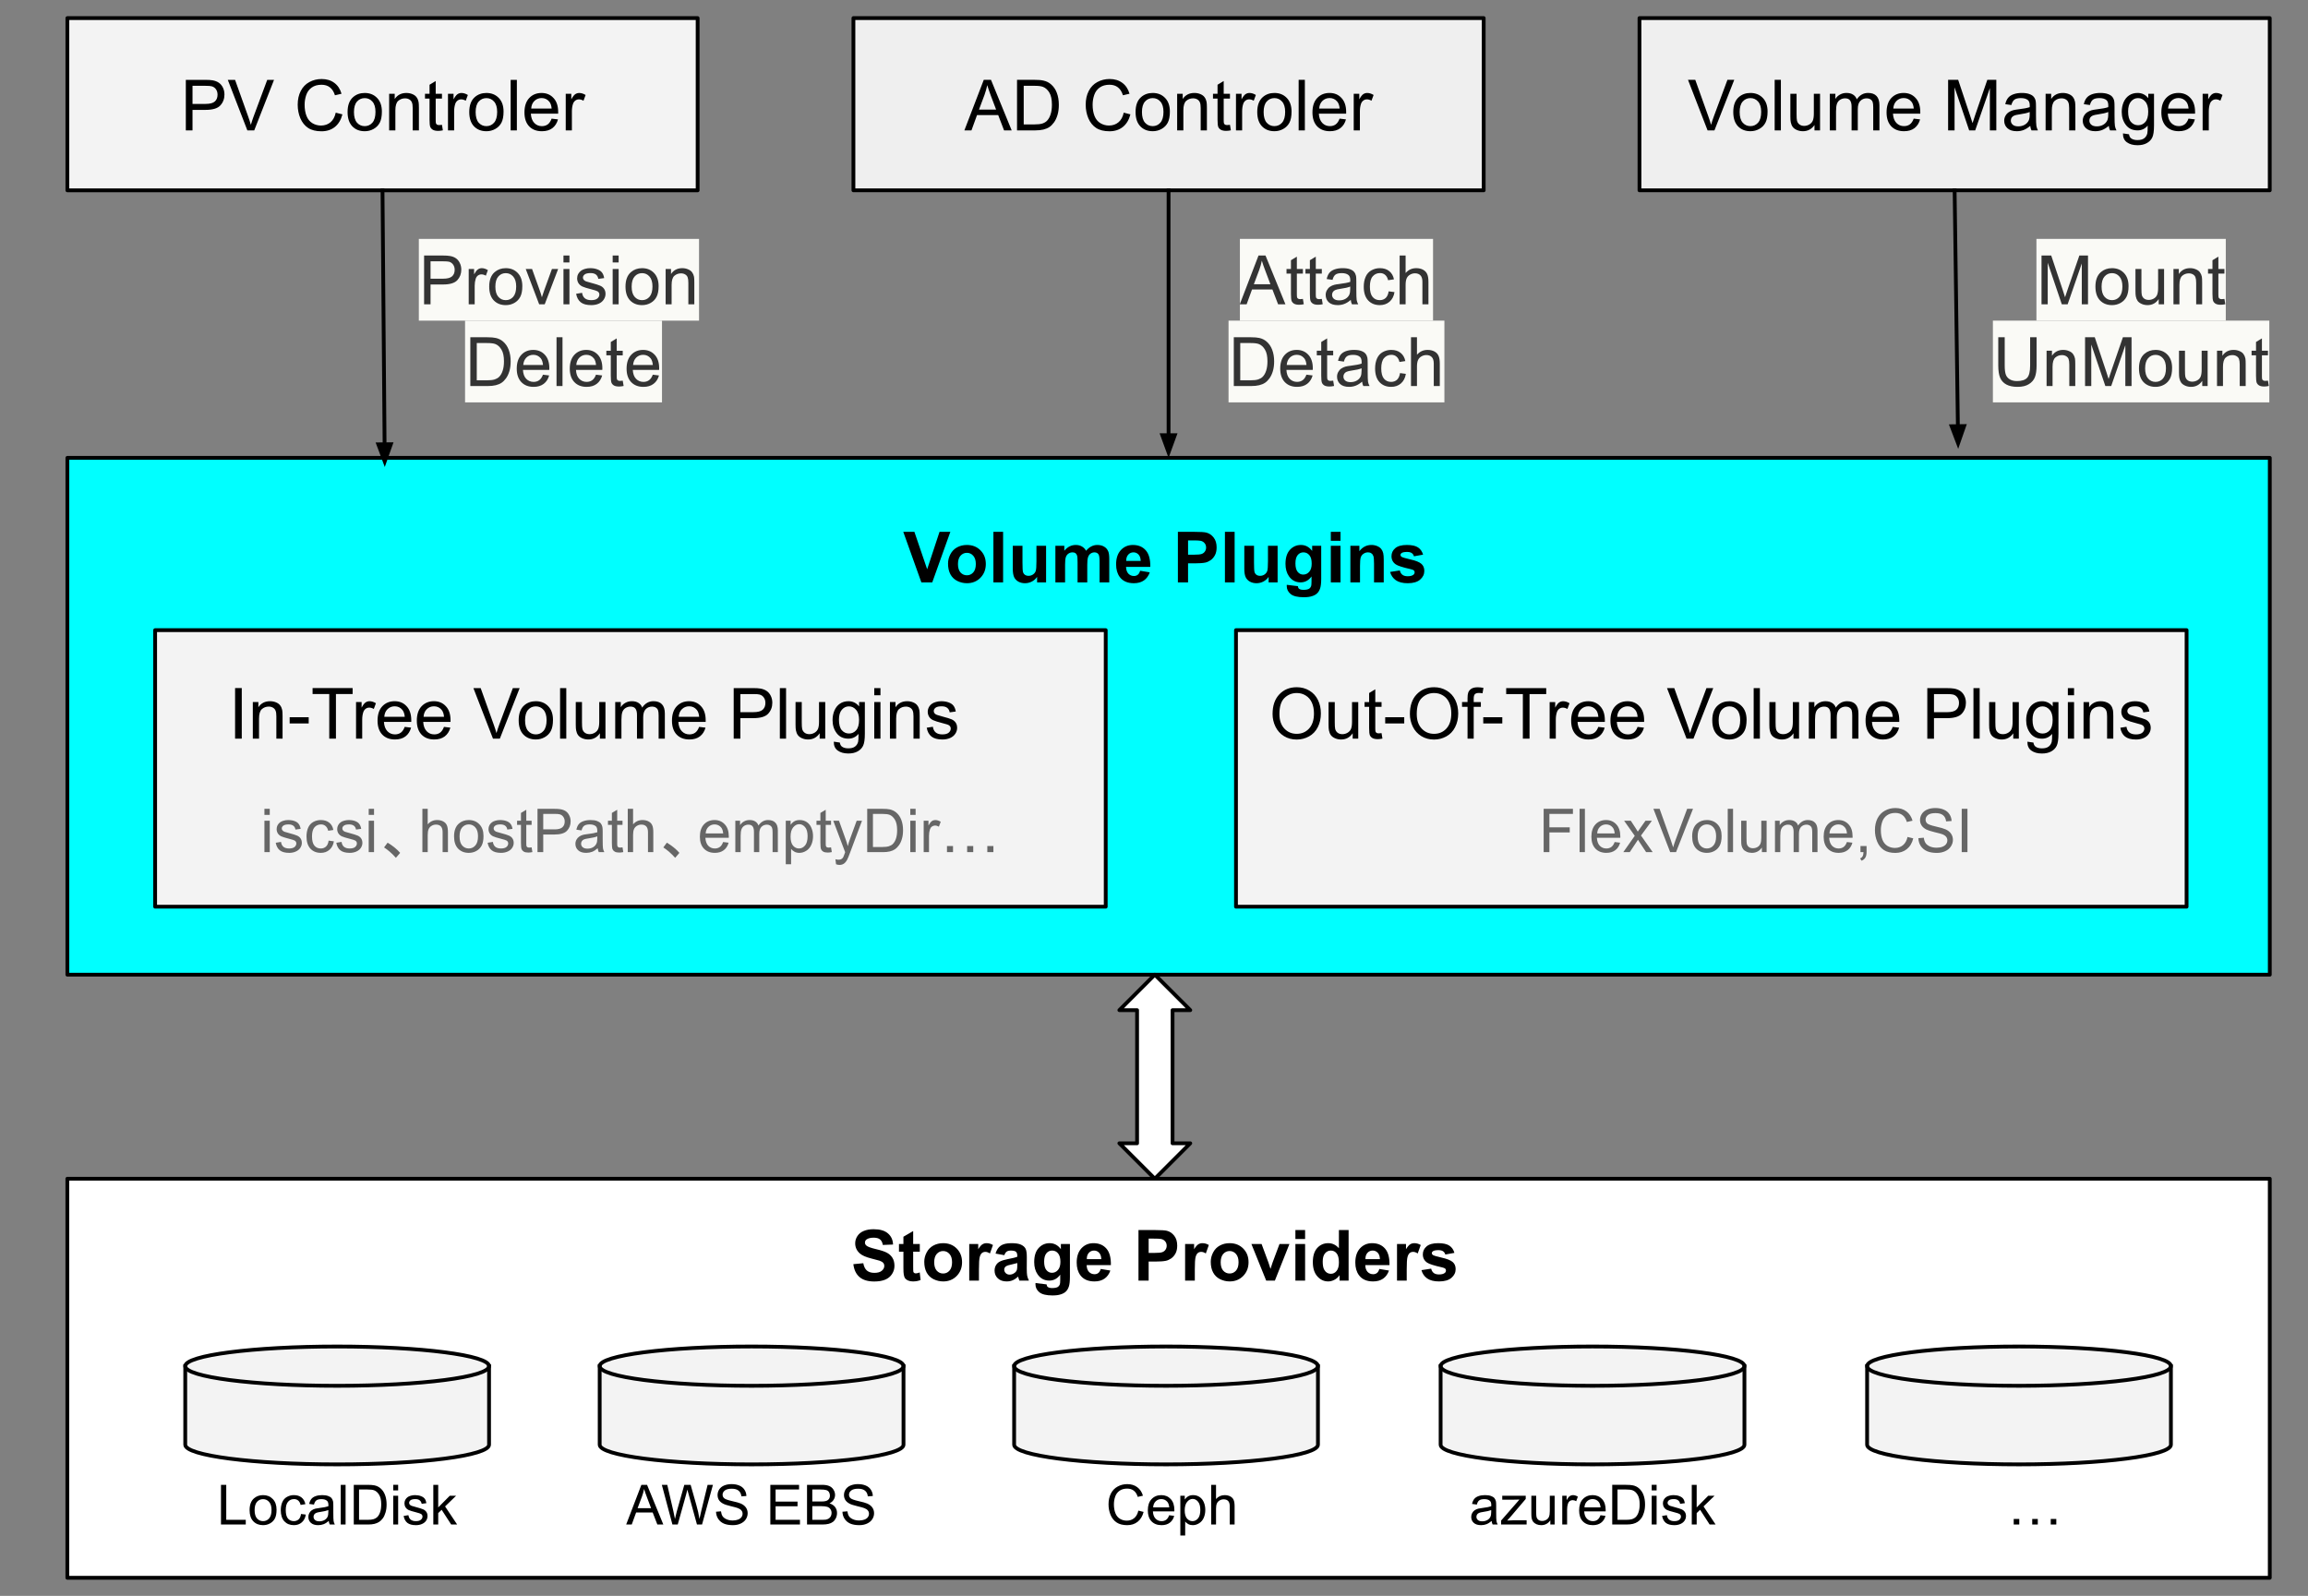 <svg version="1.1" viewBox="0.0 0.0 609.785 421.698" fill="none" stroke="none" stroke-linecap="square" stroke-miterlimit="10" xmlns:xlink="http://www.w3.org/1999/xlink" xmlns="http://www.w3.org/2000/svg"><rect x="0.0" y="0.0" width="609.785" height="421.698" fill="#808080" stroke="none"/><clipPath id="p.0"><path d="m0 0l609.785 0l0 421.698l-609.785 0l0 -421.698z" clip-rule="nonzero"/></clipPath><g clip-path="url(#p.0)"><path fill="#000000" fill-opacity="0.0" d="m0 0l609.785 0l0 421.698l-609.785 0z" fill-rule="evenodd"/><path fill="#f3f3f3" d="m17.801 4.782l166.52 0l0 45.512l-166.52 0z" fill-rule="evenodd"/><path stroke="#000000" stroke-width="1.0" stroke-linejoin="round" stroke-linecap="butt" d="m17.801 4.782l166.52 0l0 45.512l-166.52 0z" fill-rule="evenodd"/><path fill="#000000" d="m49.098 34.458l0 -13.359l5.047 0q1.328 0 2.031 0.125q0.969 0.172 1.641 0.641q0.672 0.453 1.078 1.281q0.406 0.828 0.406 1.828q0 1.703 -1.094 2.891q-1.078 1.172 -3.922 1.172l-3.422 0l0 5.422l-1.766 0zm1.766 -7l3.453 0q1.719 0 2.438 -0.641q0.719 -0.641 0.719 -1.797q0 -0.844 -0.422 -1.438q-0.422 -0.594 -1.125 -0.781q-0.438 -0.125 -1.641 -0.125l-3.422 0l0 4.781zm14.49 7l-5.172 -13.359l1.922 0l3.469 9.703q0.422 1.172 0.703 2.188q0.312 -1.094 0.719 -2.188l3.609 -9.703l1.797 0l-5.234 13.359l-1.812 0zm23.346 -4.688l1.766 0.453q-0.562 2.172 -2.0 3.328q-1.438 1.141 -3.531 1.141q-2.156 0 -3.516 -0.875q-1.344 -0.891 -2.062 -2.547q-0.703 -1.672 -0.703 -3.594q0 -2.078 0.797 -3.625q0.797 -1.562 2.266 -2.359q1.484 -0.812 3.25 -0.812q2.0 0 3.359 1.016q1.375 1.016 1.906 2.875l-1.734 0.406q-0.469 -1.453 -1.359 -2.109q-0.875 -0.672 -2.203 -0.672q-1.547 0 -2.578 0.734q-1.031 0.734 -1.453 1.984q-0.422 1.234 -0.422 2.562q0 1.703 0.5 2.969q0.5 1.266 1.547 1.906q1.047 0.625 2.266 0.625q1.484 0 2.516 -0.859q1.031 -0.859 1.391 -2.547zm3.129 -0.156q0 -2.688 1.484 -3.969q1.25 -1.078 3.047 -1.078q2.0 0 3.266 1.312q1.266 1.297 1.266 3.609q0 1.859 -0.562 2.938q-0.562 1.062 -1.641 1.656q-1.062 0.594 -2.328 0.594q-2.031 0 -3.281 -1.297q-1.25 -1.312 -1.25 -3.766zm1.688 0q0 1.859 0.797 2.797q0.812 0.922 2.047 0.922q1.219 0 2.031 -0.922q0.812 -0.938 0.812 -2.844q0 -1.797 -0.812 -2.719q-0.812 -0.922 -2.031 -0.922q-1.234 0 -2.047 0.922q-0.797 0.906 -0.797 2.766zm9.298 4.844l0 -9.672l1.469 0l0 1.375q1.062 -1.594 3.078 -1.594q0.875 0 1.609 0.312q0.734 0.312 1.094 0.828q0.375 0.5 0.516 1.203q0.094 0.453 0.094 1.594l0 5.953l-1.641 0l0 -5.891q0 -1.0 -0.203 -1.484q-0.188 -0.5 -0.672 -0.797q-0.484 -0.297 -1.141 -0.297q-1.047 0 -1.812 0.672q-0.75 0.656 -0.75 2.516l0 5.281l-1.641 0zm13.954 -1.469l0.234 1.453q-0.688 0.141 -1.234 0.141q-0.891 0 -1.391 -0.281q-0.484 -0.281 -0.688 -0.734q-0.203 -0.469 -0.203 -1.938l0 -5.578l-1.203 0l0 -1.266l1.203 0l0 -2.391l1.625 -0.984l0 3.375l1.656 0l0 1.266l-1.656 0l0 5.672q0 0.688 0.078 0.891q0.094 0.203 0.281 0.328q0.203 0.109 0.578 0.109q0.266 0 0.719 -0.062zm1.59 1.469l0 -9.672l1.469 0l0 1.469q0.562 -1.031 1.031 -1.359q0.484 -0.328 1.062 -0.328q0.828 0 1.688 0.531l-0.562 1.516q-0.609 -0.359 -1.203 -0.359q-0.547 0 -0.969 0.328q-0.422 0.328 -0.609 0.891q-0.281 0.875 -0.281 1.922l0 5.063l-1.625 0zm5.619 -4.844q0 -2.688 1.484 -3.969q1.25 -1.078 3.047 -1.078q2.0 0 3.266 1.312q1.266 1.297 1.266 3.609q0 1.859 -0.562 2.938q-0.562 1.062 -1.641 1.656q-1.062 0.594 -2.328 0.594q-2.031 0 -3.281 -1.297q-1.25 -1.312 -1.25 -3.766zm1.688 0q0 1.859 0.797 2.797q0.812 0.922 2.047 0.922q1.219 0 2.031 -0.922q0.812 -0.938 0.812 -2.844q0 -1.797 -0.812 -2.719q-0.812 -0.922 -2.031 -0.922q-1.234 0 -2.047 0.922q-0.797 0.906 -0.797 2.766zm9.251 4.844l0 -13.359l1.641 0l0 13.359l-1.641 0zm10.817 -3.109l1.688 0.203q-0.406 1.484 -1.484 2.313q-1.078 0.812 -2.766 0.812q-2.125 0 -3.375 -1.297q-1.234 -1.312 -1.234 -3.672q0 -2.453 1.25 -3.797q1.266 -1.344 3.266 -1.344q1.938 0 3.156 1.328q1.234 1.312 1.234 3.703q0 0.156 0 0.438l-7.219 0q0.094 1.594 0.906 2.453q0.812 0.844 2.016 0.844q0.906 0 1.547 -0.469q0.641 -0.484 1.016 -1.516zm-5.391 -2.656l5.406 0q-0.109 -1.219 -0.625 -1.828q-0.781 -0.953 -2.031 -0.953q-1.125 0 -1.906 0.766q-0.766 0.75 -0.844 2.016zm9.126 5.766l0 -9.672l1.469 0l0 1.469q0.562 -1.031 1.031 -1.359q0.484 -0.328 1.062 -0.328q0.828 0 1.688 0.531l-0.562 1.516q-0.609 -0.359 -1.203 -0.359q-0.547 0 -0.969 0.328q-0.422 0.328 -0.609 0.891q-0.281 0.875 -0.281 1.922l0 5.063l-1.625 0z" fill-rule="nonzero"/><path fill="#efefef" d="m225.479 4.777l166.52 0l0 45.512l-166.52 0z" fill-rule="evenodd"/><path stroke="#000000" stroke-width="1.0" stroke-linejoin="round" stroke-linecap="butt" d="m225.479 4.777l166.52 0l0 45.512l-166.52 0z" fill-rule="evenodd"/><path fill="#000000" d="m254.793 34.453l5.125 -13.359l1.906 0l5.469 13.359l-2.016 0l-1.547 -4.047l-5.594 0l-1.469 4.047l-1.875 0zm3.859 -5.484l4.531 0l-1.406 -3.703q-0.625 -1.688 -0.938 -2.766q-0.266 1.281 -0.719 2.547l-1.469 3.922zm10.053 5.484l0 -13.359l4.609 0q1.547 0 2.375 0.203q1.141 0.25 1.953 0.953q1.062 0.891 1.578 2.281q0.531 1.391 0.531 3.172q0 1.516 -0.359 2.703q-0.359 1.172 -0.922 1.937q-0.547 0.766 -1.203 1.219q-0.656 0.438 -1.594 0.672q-0.938 0.219 -2.141 0.219l-4.828 0zm1.766 -1.578l2.859 0q1.312 0 2.062 -0.234q0.75 -0.25 1.203 -0.703q0.625 -0.625 0.969 -1.688q0.359 -1.062 0.359 -2.578q0 -2.094 -0.688 -3.219q-0.688 -1.125 -1.672 -1.5q-0.703 -0.281 -2.281 -0.281l-2.812 0l0 10.203zm26.422 -3.109l1.766 0.453q-0.562 2.172 -2.0 3.328q-1.438 1.141 -3.531 1.141q-2.156 0 -3.516 -0.875q-1.344 -0.891 -2.062 -2.547q-0.703 -1.672 -0.703 -3.594q0 -2.078 0.797 -3.625q0.797 -1.562 2.266 -2.359q1.484 -0.812 3.25 -0.812q2.0 0 3.359 1.016q1.375 1.016 1.906 2.875l-1.734 0.406q-0.469 -1.453 -1.359 -2.109q-0.875 -0.672 -2.203 -0.672q-1.547 0 -2.578 0.734q-1.031 0.734 -1.453 1.984q-0.422 1.234 -0.422 2.562q0 1.703 0.5 2.969q0.5 1.266 1.547 1.906q1.047 0.625 2.266 0.625q1.484 0 2.516 -0.859q1.031 -0.859 1.391 -2.547zm3.129 -0.156q0 -2.688 1.484 -3.969q1.25 -1.078 3.047 -1.078q2.0 0 3.266 1.312q1.266 1.297 1.266 3.609q0 1.859 -0.562 2.937q-0.562 1.062 -1.641 1.656q-1.062 0.594 -2.328 0.594q-2.031 0 -3.281 -1.297q-1.25 -1.312 -1.25 -3.766zm1.688 0q0 1.859 0.797 2.797q0.812 0.922 2.047 0.922q1.219 0 2.031 -0.922q0.812 -0.937 0.812 -2.844q0 -1.797 -0.812 -2.719q-0.812 -0.922 -2.031 -0.922q-1.234 0 -2.047 0.922q-0.797 0.906 -0.797 2.766zm9.298 4.844l0 -9.672l1.469 0l0 1.375q1.062 -1.594 3.078 -1.594q0.875 0 1.609 0.312q0.734 0.312 1.094 0.828q0.375 0.5 0.516 1.203q0.094 0.453 0.094 1.594l0 5.953l-1.641 0l0 -5.891q0 -1.0 -0.203 -1.484q-0.188 -0.5 -0.672 -0.797q-0.484 -0.297 -1.141 -0.297q-1.047 0 -1.812 0.672q-0.75 0.656 -0.75 2.516l0 5.281l-1.641 0zm13.954 -1.469l0.234 1.453q-0.688 0.141 -1.234 0.141q-0.891 0 -1.391 -0.281q-0.484 -0.281 -0.688 -0.734q-0.203 -0.469 -0.203 -1.937l0 -5.578l-1.203 0l0 -1.266l1.203 0l0 -2.391l1.625 -0.984l0 3.375l1.656 0l0 1.266l-1.656 0l0 5.672q0 0.687 0.078 0.891q0.094 0.203 0.281 0.328q0.203 0.109 0.578 0.109q0.266 0 0.719 -0.062zm1.59 1.469l0 -9.672l1.469 0l0 1.469q0.562 -1.031 1.031 -1.359q0.484 -0.328 1.062 -0.328q0.828 0 1.688 0.531l-0.562 1.516q-0.609 -0.359 -1.203 -0.359q-0.547 0 -0.969 0.328q-0.422 0.328 -0.609 0.891q-0.281 0.875 -0.281 1.922l0 5.062l-1.625 0zm5.619 -4.844q0 -2.688 1.484 -3.969q1.25 -1.078 3.047 -1.078q2.0 0 3.266 1.312q1.266 1.297 1.266 3.609q0 1.859 -0.562 2.937q-0.562 1.062 -1.641 1.656q-1.062 0.594 -2.328 0.594q-2.031 0 -3.281 -1.297q-1.25 -1.312 -1.25 -3.766zm1.688 0q0 1.859 0.797 2.797q0.812 0.922 2.047 0.922q1.219 0 2.031 -0.922q0.812 -0.937 0.812 -2.844q0 -1.797 -0.812 -2.719q-0.812 -0.922 -2.031 -0.922q-1.234 0 -2.047 0.922q-0.797 0.906 -0.797 2.766zm9.251 4.844l0 -13.359l1.641 0l0 13.359l-1.641 0zm10.817 -3.109l1.688 0.203q-0.406 1.484 -1.484 2.312q-1.078 0.812 -2.766 0.812q-2.125 0 -3.375 -1.297q-1.234 -1.312 -1.234 -3.672q0 -2.453 1.25 -3.797q1.266 -1.344 3.266 -1.344q1.938 0 3.156 1.328q1.234 1.312 1.234 3.703q0 0.156 0 0.438l-7.219 0q0.094 1.594 0.906 2.453q0.812 0.844 2.016 0.844q0.906 0 1.547 -0.469q0.641 -0.484 1.016 -1.516zm-5.391 -2.656l5.406 0q-0.109 -1.219 -0.625 -1.828q-0.781 -0.953 -2.031 -0.953q-1.125 0 -1.906 0.766q-0.766 0.75 -0.844 2.016zm9.126 5.766l0 -9.672l1.469 0l0 1.469q0.562 -1.031 1.031 -1.359q0.484 -0.328 1.062 -0.328q0.828 0 1.688 0.531l-0.562 1.516q-0.609 -0.359 -1.203 -0.359q-0.547 0 -0.969 0.328q-0.422 0.328 -0.609 0.891q-0.281 0.875 -0.281 1.922l0 5.062l-1.625 0z" fill-rule="nonzero"/><path fill="#efefef" d="m433.16 4.777l166.52 0l0 45.512l-166.52 0z" fill-rule="evenodd"/><path stroke="#000000" stroke-width="1.0" stroke-linejoin="round" stroke-linecap="butt" d="m433.16 4.777l166.52 0l0 45.512l-166.52 0z" fill-rule="evenodd"/><path fill="#000000" d="m451.149 34.453l-5.172 -13.359l1.922 0l3.469 9.703q0.422 1.172 0.703 2.187q0.312 -1.094 0.719 -2.187l3.609 -9.703l1.797 0l-5.234 13.359l-1.812 0zm6.789 -4.844q0 -2.688 1.484 -3.969q1.25 -1.078 3.047 -1.078q2.0 0 3.266 1.312q1.266 1.297 1.266 3.609q0 1.859 -0.562 2.937q-0.562 1.062 -1.641 1.656q-1.062 0.594 -2.328 0.594q-2.031 0 -3.281 -1.297q-1.25 -1.312 -1.25 -3.766zm1.688 0q0 1.859 0.797 2.797q0.812 0.922 2.047 0.922q1.219 0 2.031 -0.922q0.812 -0.937 0.812 -2.844q0 -1.797 -0.812 -2.719q-0.812 -0.922 -2.031 -0.922q-1.234 0 -2.047 0.922q-0.797 0.906 -0.797 2.766zm9.251 4.844l0 -13.359l1.641 0l0 13.359l-1.641 0zm10.52 0l0 -1.422q-1.125 1.641 -3.062 1.641q-0.859 0 -1.609 -0.328q-0.734 -0.328 -1.094 -0.828q-0.359 -0.5 -0.5 -1.219q-0.109 -0.469 -0.109 -1.531l0 -5.984l1.641 0l0 5.359q0 1.281 0.109 1.734q0.156 0.641 0.656 1.016q0.5 0.375 1.234 0.375q0.734 0 1.375 -0.375q0.656 -0.391 0.922 -1.031q0.266 -0.656 0.266 -1.891l0 -5.188l1.641 0l0 9.672l-1.469 0zm4.048 0l0 -9.672l1.469 0l0 1.359q0.453 -0.719 1.203 -1.141q0.766 -0.438 1.719 -0.438q1.078 0 1.766 0.453q0.688 0.438 0.969 1.234q1.156 -1.688 2.984 -1.688q1.453 0 2.219 0.797q0.781 0.797 0.781 2.453l0 6.641l-1.641 0l0 -6.094q0 -0.984 -0.156 -1.406q-0.156 -0.438 -0.578 -0.703q-0.422 -0.266 -0.984 -0.266q-1.016 0 -1.688 0.688q-0.672 0.672 -0.672 2.156l0 5.625l-1.641 0l0 -6.281q0 -1.094 -0.406 -1.641q-0.406 -0.547 -1.312 -0.547q-0.688 0 -1.281 0.359q-0.594 0.359 -0.859 1.062q-0.25 0.703 -0.25 2.031l0 5.016l-1.641 0zm22.166 -3.109l1.688 0.203q-0.406 1.484 -1.484 2.312q-1.078 0.812 -2.766 0.812q-2.125 0 -3.375 -1.297q-1.234 -1.312 -1.234 -3.672q0 -2.453 1.25 -3.797q1.266 -1.344 3.266 -1.344q1.938 0 3.156 1.328q1.234 1.312 1.234 3.703q0 0.156 0 0.438l-7.219 0q0.094 1.594 0.906 2.453q0.812 0.844 2.016 0.844q0.906 0 1.547 -0.469q0.641 -0.484 1.016 -1.516zm-5.391 -2.656l5.406 0q-0.109 -1.219 -0.625 -1.828q-0.781 -0.953 -2.031 -0.953q-1.125 0 -1.906 0.766q-0.766 0.75 -0.844 2.016zm14.481 5.766l0 -13.359l2.656 0l3.156 9.453q0.438 1.328 0.641 1.984q0.234 -0.734 0.703 -2.141l3.203 -9.297l2.375 0l0 13.359l-1.703 0l0 -11.172l-3.875 11.172l-1.594 0l-3.859 -11.375l0 11.375l-1.703 0zm21.697 -1.188q-0.922 0.766 -1.766 1.094q-0.828 0.312 -1.797 0.312q-1.594 0 -2.453 -0.781q-0.859 -0.781 -0.859 -1.984q0 -0.719 0.328 -1.297q0.328 -0.594 0.844 -0.938q0.531 -0.359 1.188 -0.547q0.469 -0.125 1.453 -0.25q1.984 -0.234 2.922 -0.562q0.016 -0.344 0.016 -0.422q0 -1.0 -0.469 -1.422q-0.625 -0.547 -1.875 -0.547q-1.156 0 -1.703 0.406q-0.547 0.406 -0.812 1.422l-1.609 -0.219q0.219 -1.016 0.719 -1.641q0.5 -0.641 1.453 -0.984q0.953 -0.344 2.188 -0.344q1.25 0 2.016 0.297q0.781 0.281 1.141 0.734q0.375 0.438 0.516 1.109q0.078 0.422 0.078 1.516l0 2.188q0 2.281 0.109 2.891q0.109 0.594 0.406 1.156l-1.703 0q-0.266 -0.516 -0.328 -1.188zm-0.141 -3.672q-0.891 0.375 -2.672 0.625q-1.016 0.141 -1.438 0.328q-0.422 0.188 -0.656 0.531q-0.219 0.344 -0.219 0.781q0 0.656 0.5 1.094q0.5 0.438 1.453 0.438q0.938 0 1.672 -0.406q0.75 -0.422 1.094 -1.141q0.266 -0.562 0.266 -1.641l0 -0.609zm4.204 4.859l0 -9.672l1.469 0l0 1.375q1.062 -1.594 3.078 -1.594q0.875 0 1.609 0.312q0.734 0.312 1.094 0.828q0.375 0.5 0.516 1.203q0.094 0.453 0.094 1.594l0 5.953l-1.641 0l0 -5.891q0 -1.0 -0.203 -1.484q-0.188 -0.5 -0.672 -0.797q-0.484 -0.297 -1.141 -0.297q-1.047 0 -1.812 0.672q-0.75 0.656 -0.75 2.516l0 5.281l-1.641 0zm16.688 -1.188q-0.922 0.766 -1.766 1.094q-0.828 0.312 -1.797 0.312q-1.594 0 -2.453 -0.781q-0.859 -0.781 -0.859 -1.984q0 -0.719 0.328 -1.297q0.328 -0.594 0.844 -0.938q0.531 -0.359 1.188 -0.547q0.469 -0.125 1.453 -0.25q1.984 -0.234 2.922 -0.562q0.016 -0.344 0.016 -0.422q0 -1.0 -0.469 -1.422q-0.625 -0.547 -1.875 -0.547q-1.156 0 -1.703 0.406q-0.547 0.406 -0.812 1.422l-1.609 -0.219q0.219 -1.016 0.719 -1.641q0.5 -0.641 1.453 -0.984q0.953 -0.344 2.188 -0.344q1.25 0 2.016 0.297q0.781 0.281 1.141 0.734q0.375 0.438 0.516 1.109q0.078 0.422 0.078 1.516l0 2.188q0 2.281 0.109 2.891q0.109 0.594 0.406 1.156l-1.703 0q-0.266 -0.516 -0.328 -1.188zm-0.141 -3.672q-0.891 0.375 -2.672 0.625q-1.016 0.141 -1.438 0.328q-0.422 0.188 -0.656 0.531q-0.219 0.344 -0.219 0.781q0 0.656 0.5 1.094q0.5 0.438 1.453 0.438q0.938 0 1.672 -0.406q0.75 -0.422 1.094 -1.141q0.266 -0.562 0.266 -1.641l0 -0.609zm3.891 5.656l1.594 0.234q0.109 0.75 0.562 1.078q0.609 0.453 1.672 0.453q1.141 0 1.75 -0.453q0.625 -0.453 0.844 -1.266q0.125 -0.5 0.109 -2.109q-1.062 1.266 -2.672 1.266q-2.0 0 -3.094 -1.438q-1.094 -1.437 -1.094 -3.453q0 -1.391 0.5 -2.562q0.516 -1.172 1.453 -1.797q0.953 -0.641 2.25 -0.641q1.703 0 2.812 1.375l0 -1.156l1.516 0l0 8.359q0 2.266 -0.469 3.203q-0.453 0.938 -1.453 1.484q-0.984 0.547 -2.453 0.547q-1.719 0 -2.797 -0.781q-1.062 -0.766 -1.031 -2.344zm1.359 -5.812q0 1.906 0.75 2.781q0.766 0.875 1.906 0.875q1.125 0 1.891 -0.859q0.766 -0.875 0.766 -2.734q0 -1.781 -0.797 -2.672q-0.781 -0.906 -1.891 -0.906q-1.094 0 -1.859 0.891q-0.766 0.875 -0.766 2.625zm15.954 1.906l1.688 0.203q-0.406 1.484 -1.484 2.312q-1.078 0.812 -2.766 0.812q-2.125 0 -3.375 -1.297q-1.234 -1.312 -1.234 -3.672q0 -2.453 1.25 -3.797q1.266 -1.344 3.266 -1.344q1.938 0 3.156 1.328q1.234 1.312 1.234 3.703q0 0.156 0 0.438l-7.219 0q0.094 1.594 0.906 2.453q0.812 0.844 2.016 0.844q0.906 0 1.547 -0.469q0.641 -0.484 1.016 -1.516zm-5.391 -2.656l5.406 0q-0.109 -1.219 -0.625 -1.828q-0.781 -0.953 -2.031 -0.953q-1.125 0 -1.906 0.766q-0.766 0.75 -0.844 2.016zm9.126 5.766l0 -9.672l1.469 0l0 1.469q0.562 -1.031 1.031 -1.359q0.484 -0.328 1.062 -0.328q0.828 0 1.688 0.531l-0.562 1.516q-0.609 -0.359 -1.203 -0.359q-0.547 0 -0.969 0.328q-0.422 0.328 -0.609 0.891q-0.281 0.875 -0.281 1.922l0 5.062l-1.625 0z" fill-rule="nonzero"/><path fill="#00ffff" d="m17.801 120.984l581.89 0l0 136.567l-581.89 0z" fill-rule="evenodd"/><path stroke="#000000" stroke-width="1.0" stroke-linejoin="round" stroke-linecap="butt" d="m17.801 120.984l581.89 0l0 136.567l-581.89 0z" fill-rule="evenodd"/><path fill="#000000" fill-opacity="0.0" d="m229.664 126.971l162.331 0l0 42.016l-162.331 0z" fill-rule="evenodd"/><path fill="#000000" d="m243.43 153.891l-4.781 -13.359l2.938 0l3.375 9.891l3.266 -9.891l2.859 0l-4.781 13.359l-2.875 0zm7.043 -4.969q0 -1.281 0.625 -2.469q0.625 -1.203 1.781 -1.828q1.156 -0.625 2.578 -0.625q2.188 0 3.594 1.422q1.406 1.422 1.406 3.609q0 2.188 -1.422 3.641q-1.422 1.438 -3.562 1.438q-1.328 0 -2.547 -0.594q-1.203 -0.609 -1.828 -1.766q-0.625 -1.172 -0.625 -2.828zm2.625 0.125q0 1.453 0.672 2.219q0.688 0.75 1.688 0.75q1.0 0 1.672 -0.75q0.688 -0.766 0.688 -2.234q0 -1.422 -0.688 -2.188q-0.672 -0.766 -1.672 -0.766q-1.0 0 -1.688 0.766q-0.672 0.766 -0.672 2.203zm9.365 4.844l0 -13.359l2.562 0l0 13.359l-2.562 0zm11.543 0l0 -1.453q-0.531 0.781 -1.391 1.234q-0.859 0.438 -1.812 0.438q-0.969 0 -1.75 -0.422q-0.766 -0.438 -1.125 -1.203q-0.344 -0.781 -0.344 -2.141l0 -6.125l2.562 0l0 4.438q0 2.047 0.141 2.516q0.141 0.453 0.516 0.719q0.375 0.266 0.953 0.266q0.656 0 1.172 -0.359q0.516 -0.359 0.703 -0.891q0.203 -0.531 0.203 -2.609l0 -4.078l2.547 0l0 9.672l-2.375 0zm4.833 -9.672l2.359 0l0 1.312q1.266 -1.531 3.016 -1.531q0.938 0 1.609 0.391q0.688 0.375 1.125 1.141q0.641 -0.766 1.375 -1.141q0.75 -0.391 1.578 -0.391q1.062 0 1.797 0.438q0.75 0.422 1.109 1.266q0.266 0.625 0.266 2.0l0 6.188l-2.562 0l0 -5.531q0 -1.438 -0.266 -1.859q-0.344 -0.547 -1.094 -0.547q-0.531 0 -1.016 0.328q-0.469 0.328 -0.672 0.969q-0.203 0.625 -0.203 2.0l0 4.641l-2.562 0l0 -5.297q0 -1.422 -0.141 -1.828q-0.141 -0.406 -0.422 -0.609q-0.281 -0.203 -0.781 -0.203q-0.594 0 -1.062 0.328q-0.469 0.312 -0.688 0.922q-0.203 0.594 -0.203 1.984l0 4.703l-2.562 0l0 -9.672zm22.385 6.594l2.547 0.422q-0.484 1.406 -1.547 2.141q-1.062 0.734 -2.656 0.734q-2.516 0 -3.734 -1.656q-0.953 -1.312 -0.953 -3.328q0 -2.406 1.25 -3.766q1.266 -1.359 3.188 -1.359q2.156 0 3.406 1.422q1.25 1.422 1.188 4.375l-6.406 0q0.031 1.141 0.609 1.781q0.594 0.625 1.484 0.625q0.594 0 1.0 -0.328q0.422 -0.328 0.625 -1.062zm0.156 -2.594q-0.031 -1.109 -0.578 -1.688q-0.547 -0.578 -1.328 -0.578q-0.844 0 -1.391 0.609q-0.547 0.609 -0.531 1.656l3.828 0zm9.825 5.672l0 -13.359l4.328 0q2.453 0 3.203 0.203q1.141 0.297 1.922 1.312q0.781 1.0 0.781 2.594q0 1.234 -0.453 2.078q-0.453 0.828 -1.141 1.312q-0.688 0.469 -1.391 0.625q-0.969 0.203 -2.797 0.203l-1.766 0l0 5.031l-2.688 0zm2.688 -11.094l0 3.781l1.484 0q1.594 0 2.125 -0.203q0.547 -0.203 0.844 -0.656q0.312 -0.453 0.312 -1.031q0 -0.734 -0.438 -1.203q-0.422 -0.484 -1.078 -0.594q-0.484 -0.094 -1.938 -0.094l-1.312 0zm9.74 11.094l0 -13.359l2.562 0l0 13.359l-2.562 0zm11.543 0l0 -1.453q-0.531 0.781 -1.391 1.234q-0.859 0.438 -1.812 0.438q-0.969 0 -1.75 -0.422q-0.766 -0.438 -1.125 -1.203q-0.344 -0.781 -0.344 -2.141l0 -6.125l2.562 0l0 4.438q0 2.047 0.141 2.516q0.141 0.453 0.516 0.719q0.375 0.266 0.953 0.266q0.656 0 1.172 -0.359q0.516 -0.359 0.703 -0.891q0.203 -0.531 0.203 -2.609l0 -4.078l2.547 0l0 9.672l-2.375 0zm4.802 0.641l2.922 0.359q0.062 0.5 0.328 0.688q0.375 0.281 1.156 0.281q1.0 0 1.5 -0.297q0.328 -0.203 0.516 -0.656q0.109 -0.312 0.109 -1.172l0 -1.406q-1.141 1.562 -2.891 1.562q-1.953 0 -3.094 -1.656q-0.891 -1.297 -0.891 -3.234q0 -2.438 1.172 -3.719q1.172 -1.281 2.906 -1.281q1.797 0 2.969 1.578l0 -1.359l2.391 0l0 8.672q0 1.719 -0.281 2.562q-0.281 0.844 -0.797 1.328q-0.5 0.484 -1.359 0.75q-0.844 0.281 -2.156 0.281q-2.453 0 -3.484 -0.844q-1.031 -0.844 -1.031 -2.125q0 -0.141 0.016 -0.312zm2.281 -5.672q0 1.531 0.594 2.25q0.594 0.719 1.469 0.719q0.938 0 1.578 -0.734q0.656 -0.734 0.656 -2.172q0 -1.516 -0.625 -2.234q-0.609 -0.734 -1.562 -0.734q-0.922 0 -1.516 0.719q-0.594 0.719 -0.594 2.188zm9.349 -5.953l0 -2.375l2.562 0l0 2.375l-2.562 0zm0 10.984l0 -9.672l2.562 0l0 9.672l-2.562 0zm13.98 0l-2.562 0l0 -4.938q0 -1.562 -0.172 -2.016q-0.156 -0.469 -0.531 -0.719q-0.359 -0.266 -0.875 -0.266q-0.672 0 -1.203 0.375q-0.531 0.359 -0.734 0.969q-0.188 0.594 -0.188 2.219l0 4.375l-2.547 0l0 -9.672l2.375 0l0 1.422q1.266 -1.641 3.188 -1.641q0.844 0 1.547 0.312q0.703 0.297 1.062 0.781q0.359 0.469 0.5 1.078q0.141 0.594 0.141 1.703l0 6.016zm1.693 -2.766l2.562 -0.391q0.172 0.75 0.672 1.141q0.5 0.391 1.406 0.391q0.984 0 1.484 -0.375q0.344 -0.25 0.344 -0.672q0 -0.297 -0.188 -0.484q-0.188 -0.188 -0.859 -0.344q-3.094 -0.688 -3.922 -1.25q-1.141 -0.781 -1.141 -2.172q0 -1.266 0.984 -2.109q1.0 -0.859 3.078 -0.859q1.984 0 2.953 0.656q0.969 0.641 1.328 1.906l-2.406 0.438q-0.156 -0.562 -0.594 -0.859q-0.422 -0.297 -1.234 -0.297q-1.0 0 -1.438 0.281q-0.297 0.203 -0.297 0.516q0 0.266 0.25 0.469q0.344 0.25 2.391 0.719q2.047 0.453 2.859 1.141q0.797 0.672 0.797 1.891q0 1.344 -1.109 2.297q-1.109 0.953 -3.281 0.953q-1.984 0 -3.141 -0.797q-1.141 -0.812 -1.5 -2.188z" fill-rule="nonzero"/><path fill="#f3f3f3" d="m40.987 166.512l251.15 0l0 73.071l-251.15 0z" fill-rule="evenodd"/><path stroke="#000000" stroke-width="1.0" stroke-linejoin="round" stroke-linecap="butt" d="m40.987 166.512l251.15 0l0 73.071l-251.15 0z" fill-rule="evenodd"/><path fill="#000000" fill-opacity="0.0" d="m-0.493 168.26l314.961 0l0 42.016l-314.961 0z" fill-rule="evenodd"/><path fill="#000000" d="m62.111 195.18l0 -13.359l1.766 0l0 13.359l-1.766 0zm4.683 0l0 -9.672l1.469 0l0 1.375q1.062 -1.594 3.078 -1.594q0.875 0 1.609 0.312q0.734 0.312 1.094 0.828q0.375 0.5 0.516 1.203q0.094 0.453 0.094 1.594l0 5.953l-1.641 0l0 -5.891q0 -1.0 -0.203 -1.484q-0.188 -0.5 -0.672 -0.797q-0.484 -0.297 -1.141 -0.297q-1.047 0 -1.812 0.672q-0.75 0.656 -0.75 2.516l0 5.281l-1.641 0zm9.735 -4.016l0 -1.641l5.031 0l0 1.641l-5.031 0zm10.463 4.016l0 -11.781l-4.406 0l0 -1.578l10.578 0l0 1.578l-4.406 0l0 11.781l-1.766 0zm7.078 0l0 -9.672l1.469 0l0 1.469q0.562 -1.031 1.031 -1.359q0.484 -0.328 1.062 -0.328q0.828 0 1.688 0.531l-0.562 1.516q-0.609 -0.359 -1.203 -0.359q-0.547 0 -0.969 0.328q-0.422 0.328 -0.609 0.891q-0.281 0.875 -0.281 1.922l0 5.062l-1.625 0zm12.853 -3.109l1.688 0.203q-0.406 1.484 -1.484 2.312q-1.078 0.812 -2.766 0.812q-2.125 0 -3.375 -1.297q-1.234 -1.312 -1.234 -3.672q0 -2.453 1.25 -3.797q1.266 -1.344 3.266 -1.344q1.938 0 3.156 1.328q1.234 1.312 1.234 3.703q0 0.156 0 0.438l-7.219 0q0.094 1.594 0.906 2.453q0.812 0.844 2.016 0.844q0.906 0 1.547 -0.469q0.641 -0.484 1.016 -1.516zm-5.391 -2.656l5.406 0q-0.109 -1.219 -0.625 -1.828q-0.781 -0.953 -2.031 -0.953q-1.125 0 -1.906 0.766q-0.766 0.75 -0.844 2.016zm15.766 2.656l1.688 0.203q-0.406 1.484 -1.484 2.312q-1.078 0.812 -2.766 0.812q-2.125 0 -3.375 -1.297q-1.234 -1.312 -1.234 -3.672q0 -2.453 1.25 -3.797q1.266 -1.344 3.266 -1.344q1.938 0 3.156 1.328q1.234 1.312 1.234 3.703q0 0.156 0 0.438l-7.219 0q0.094 1.594 0.906 2.453q0.812 0.844 2.016 0.844q0.906 0 1.547 -0.469q0.641 -0.484 1.016 -1.516zm-5.391 -2.656l5.406 0q-0.109 -1.219 -0.625 -1.828q-0.781 -0.953 -2.031 -0.953q-1.125 0 -1.906 0.766q-0.766 0.75 -0.844 2.016zm18.34 5.766l-5.172 -13.359l1.922 0l3.469 9.703q0.422 1.172 0.703 2.188q0.312 -1.094 0.719 -2.188l3.609 -9.703l1.797 0l-5.234 13.359l-1.812 0zm6.789 -4.844q0 -2.688 1.484 -3.969q1.25 -1.078 3.047 -1.078q2.0 0 3.266 1.312q1.266 1.297 1.266 3.609q0 1.859 -0.562 2.938q-0.562 1.062 -1.641 1.656q-1.062 0.594 -2.328 0.594q-2.031 0 -3.281 -1.297q-1.25 -1.312 -1.25 -3.766zm1.688 0q0 1.859 0.797 2.797q0.812 0.922 2.047 0.922q1.219 0 2.031 -0.922q0.812 -0.938 0.812 -2.844q0 -1.797 -0.812 -2.719q-0.812 -0.922 -2.031 -0.922q-1.234 0 -2.047 0.922q-0.797 0.906 -0.797 2.766zm9.251 4.844l0 -13.359l1.641 0l0 13.359l-1.641 0zm10.52 0l0 -1.422q-1.125 1.641 -3.062 1.641q-0.859 0 -1.609 -0.328q-0.734 -0.328 -1.094 -0.828q-0.359 -0.5 -0.5 -1.219q-0.109 -0.469 -0.109 -1.531l0 -5.984l1.641 0l0 5.359q0 1.281 0.109 1.734q0.156 0.641 0.656 1.016q0.5 0.375 1.234 0.375q0.734 0 1.375 -0.375q0.656 -0.391 0.922 -1.031q0.266 -0.656 0.266 -1.891l0 -5.188l1.641 0l0 9.672l-1.469 0zm4.048 0l0 -9.672l1.469 0l0 1.359q0.453 -0.719 1.203 -1.141q0.766 -0.438 1.719 -0.438q1.078 0 1.766 0.453q0.688 0.438 0.969 1.234q1.156 -1.688 2.984 -1.688q1.453 0 2.219 0.797q0.781 0.797 0.781 2.453l0 6.641l-1.641 0l0 -6.094q0 -0.984 -0.156 -1.406q-0.156 -0.438 -0.578 -0.703q-0.422 -0.266 -0.984 -0.266q-1.016 0 -1.688 0.688q-0.672 0.672 -0.672 2.156l0 5.625l-1.641 0l0 -6.281q0 -1.094 -0.406 -1.641q-0.406 -0.547 -1.312 -0.547q-0.688 0 -1.281 0.359q-0.594 0.359 -0.859 1.062q-0.25 0.703 -0.25 2.031l0 5.016l-1.641 0zm22.166 -3.109l1.688 0.203q-0.406 1.484 -1.484 2.312q-1.078 0.812 -2.766 0.812q-2.125 0 -3.375 -1.297q-1.234 -1.312 -1.234 -3.672q0 -2.453 1.25 -3.797q1.266 -1.344 3.266 -1.344q1.938 0 3.156 1.328q1.234 1.312 1.234 3.703q0 0.156 0 0.438l-7.219 0q0.094 1.594 0.906 2.453q0.812 0.844 2.016 0.844q0.906 0 1.547 -0.469q0.641 -0.484 1.016 -1.516zm-5.391 -2.656l5.406 0q-0.109 -1.219 -0.625 -1.828q-0.781 -0.953 -2.031 -0.953q-1.125 0 -1.906 0.766q-0.766 0.75 -0.844 2.016zm14.528 5.766l0 -13.359l5.047 0q1.328 0 2.031 0.125q0.969 0.172 1.641 0.641q0.672 0.453 1.078 1.281q0.406 0.828 0.406 1.828q0 1.703 -1.094 2.891q-1.078 1.172 -3.922 1.172l-3.422 0l0 5.422l-1.766 0zm1.766 -7.0l3.453 0q1.719 0 2.438 -0.641q0.719 -0.641 0.719 -1.797q0 -0.844 -0.422 -1.438q-0.422 -0.594 -1.125 -0.781q-0.438 -0.125 -1.641 -0.125l-3.422 0l0 4.781zm10.428 7.0l0 -13.359l1.641 0l0 13.359l-1.641 0zm10.52 0l0 -1.422q-1.125 1.641 -3.062 1.641q-0.859 0 -1.609 -0.328q-0.734 -0.328 -1.094 -0.828q-0.359 -0.5 -0.5 -1.219q-0.109 -0.469 -0.109 -1.531l0 -5.984l1.641 0l0 5.359q0 1.281 0.109 1.734q0.156 0.641 0.656 1.016q0.5 0.375 1.234 0.375q0.734 0 1.375 -0.375q0.656 -0.391 0.922 -1.031q0.266 -0.656 0.266 -1.891l0 -5.188l1.641 0l0 9.672l-1.469 0zm3.735 0.797l1.594 0.234q0.109 0.75 0.562 1.078q0.609 0.453 1.672 0.453q1.141 0 1.75 -0.453q0.625 -0.453 0.844 -1.266q0.125 -0.5 0.109 -2.109q-1.062 1.266 -2.672 1.266q-2.0 0 -3.094 -1.438q-1.094 -1.438 -1.094 -3.453q0 -1.391 0.5 -2.562q0.516 -1.172 1.453 -1.797q0.953 -0.641 2.25 -0.641q1.703 0 2.812 1.375l0 -1.156l1.516 0l0 8.359q0 2.266 -0.469 3.203q-0.453 0.938 -1.453 1.484q-0.984 0.547 -2.453 0.547q-1.719 0 -2.797 -0.781q-1.062 -0.766 -1.031 -2.344zm1.359 -5.812q0 1.906 0.75 2.781q0.766 0.875 1.906 0.875q1.125 0 1.891 -0.859q0.766 -0.875 0.766 -2.734q0 -1.781 -0.797 -2.672q-0.781 -0.906 -1.891 -0.906q-1.094 0 -1.859 0.891q-0.766 0.875 -0.766 2.625zm9.329 -6.453l0 -1.891l1.641 0l0 1.891l-1.641 0zm0 11.469l0 -9.672l1.641 0l0 9.672l-1.641 0zm4.145 0l0 -9.672l1.469 0l0 1.375q1.062 -1.594 3.078 -1.594q0.875 0 1.609 0.312q0.734 0.312 1.094 0.828q0.375 0.5 0.516 1.203q0.094 0.453 0.094 1.594l0 5.953l-1.641 0l0 -5.891q0 -1.0 -0.203 -1.484q-0.188 -0.5 -0.672 -0.797q-0.484 -0.297 -1.141 -0.297q-1.047 0 -1.812 0.672q-0.75 0.656 -0.75 2.516l0 5.281l-1.641 0zm9.719 -2.891l1.625 -0.25q0.125 0.969 0.75 1.5q0.625 0.516 1.75 0.516q1.125 0 1.672 -0.453q0.547 -0.469 0.547 -1.094q0 -0.547 -0.484 -0.875q-0.328 -0.219 -1.672 -0.547q-1.812 -0.469 -2.516 -0.797q-0.688 -0.328 -1.047 -0.906q-0.359 -0.594 -0.359 -1.312q0 -0.641 0.297 -1.188q0.297 -0.562 0.812 -0.922q0.375 -0.281 1.031 -0.469q0.672 -0.203 1.422 -0.203q1.141 0 2.0 0.328q0.859 0.328 1.266 0.891q0.422 0.562 0.578 1.5l-1.609 0.219q-0.109 -0.75 -0.641 -1.172q-0.516 -0.422 -1.469 -0.422q-1.141 0 -1.625 0.375q-0.469 0.375 -0.469 0.875q0 0.312 0.188 0.578q0.203 0.266 0.641 0.438q0.234 0.094 1.438 0.422q1.75 0.453 2.438 0.75q0.688 0.297 1.078 0.859q0.391 0.562 0.391 1.406q0 0.828 -0.484 1.547q-0.469 0.719 -1.375 1.125q-0.906 0.391 -2.047 0.391q-1.875 0 -2.875 -0.781q-0.984 -0.781 -1.25 -2.328z" fill-rule="nonzero"/><path fill="#f3f3f3" d="m326.556 166.512l251.15 0l0 73.071l-251.15 0z" fill-rule="evenodd"/><path stroke="#000000" stroke-width="1.0" stroke-linejoin="round" stroke-linecap="butt" d="m326.556 166.512l251.15 0l0 73.071l-251.15 0z" fill-rule="evenodd"/><path fill="#000000" fill-opacity="0.0" d="m294.651 168.266l314.961 0l0 42.016l-314.961 0z" fill-rule="evenodd"/><path fill="#000000" d="m336.218 188.686q0 -3.328 1.781 -5.203q1.781 -1.891 4.609 -1.891q1.844 0 3.328 0.891q1.484 0.875 2.266 2.469q0.781 1.578 0.781 3.578q0 2.031 -0.828 3.641q-0.812 1.594 -2.312 2.422q-1.5 0.828 -3.25 0.828q-1.875 0 -3.359 -0.906q-1.484 -0.922 -2.25 -2.5q-0.766 -1.578 -0.766 -3.328zm1.812 0.016q0 2.422 1.297 3.812q1.297 1.391 3.266 1.391q2.0 0 3.281 -1.406q1.281 -1.406 1.281 -3.984q0 -1.625 -0.547 -2.844q-0.547 -1.219 -1.609 -1.875q-1.062 -0.672 -2.375 -0.672q-1.891 0 -3.25 1.297q-1.344 1.281 -1.344 4.281zm19.355 6.484l0 -1.422q-1.125 1.641 -3.062 1.641q-0.859 0 -1.609 -0.328q-0.734 -0.328 -1.094 -0.828q-0.359 -0.5 -0.5 -1.219q-0.109 -0.469 -0.109 -1.531l0 -5.984l1.641 0l0 5.359q0 1.281 0.109 1.734q0.156 0.641 0.656 1.016q0.5 0.375 1.234 0.375q0.734 0 1.375 -0.375q0.656 -0.391 0.922 -1.031q0.266 -0.656 0.266 -1.891l0 -5.188l1.641 0l0 9.672l-1.469 0zm7.626 -1.469l0.234 1.453q-0.688 0.141 -1.234 0.141q-0.891 0 -1.391 -0.281q-0.484 -0.281 -0.688 -0.734q-0.203 -0.469 -0.203 -1.938l0 -5.578l-1.203 0l0 -1.266l1.203 0l0 -2.391l1.625 -0.984l0 3.375l1.656 0l0 1.266l-1.656 0l0 5.672q0 0.688 0.078 0.891q0.094 0.203 0.281 0.328q0.203 0.109 0.578 0.109q0.266 0 0.719 -0.062zm0.965 -2.547l0 -1.641l5.031 0l0 1.641l-5.031 0zm6.525 -2.484q0 -3.328 1.781 -5.203q1.781 -1.891 4.609 -1.891q1.844 0 3.328 0.891q1.484 0.875 2.266 2.469q0.781 1.578 0.781 3.578q0 2.031 -0.828 3.641q-0.812 1.594 -2.312 2.422q-1.5 0.828 -3.25 0.828q-1.875 0 -3.359 -0.906q-1.484 -0.922 -2.25 -2.5q-0.766 -1.578 -0.766 -3.328zm1.812 0.016q0 2.422 1.297 3.812q1.297 1.391 3.266 1.391q2.0 0 3.281 -1.406q1.281 -1.406 1.281 -3.984q0 -1.625 -0.547 -2.844q-0.547 -1.219 -1.609 -1.875q-1.062 -0.672 -2.375 -0.672q-1.891 0 -3.25 1.297q-1.344 1.281 -1.344 4.281zm13.418 6.484l0 -8.406l-1.453 0l0 -1.266l1.453 0l0 -1.031q0 -0.969 0.172 -1.453q0.234 -0.641 0.828 -1.031q0.594 -0.391 1.672 -0.391q0.688 0 1.531 0.156l-0.25 1.438q-0.5 -0.094 -0.953 -0.094q-0.75 0 -1.062 0.328q-0.312 0.312 -0.312 1.188l0 0.891l1.891 0l0 1.266l-1.891 0l0 8.406l-1.625 0zm4.152 -4.016l0 -1.641l5.031 0l0 1.641l-5.031 0zm10.463 4.016l0 -11.781l-4.406 0l0 -1.578l10.578 0l0 1.578l-4.406 0l0 11.781l-1.766 0zm7.078 0l0 -9.672l1.469 0l0 1.469q0.562 -1.031 1.031 -1.359q0.484 -0.328 1.062 -0.328q0.828 0 1.688 0.531l-0.562 1.516q-0.609 -0.359 -1.203 -0.359q-0.547 0 -0.969 0.328q-0.422 0.328 -0.609 0.891q-0.281 0.875 -0.281 1.922l0 5.062l-1.625 0zm12.853 -3.109l1.687 0.203q-0.406 1.484 -1.484 2.312q-1.078 0.812 -2.766 0.812q-2.125 0 -3.375 -1.297q-1.234 -1.312 -1.234 -3.672q0 -2.453 1.25 -3.797q1.266 -1.344 3.266 -1.344q1.938 0 3.156 1.328q1.234 1.312 1.234 3.703q0 0.156 0 0.438l-7.219 0q0.094 1.594 0.906 2.453q0.812 0.844 2.016 0.844q0.906 0 1.547 -0.469q0.641 -0.484 1.016 -1.516zm-5.391 -2.656l5.406 0q-0.109 -1.219 -0.625 -1.828q-0.781 -0.953 -2.031 -0.953q-1.125 0 -1.906 0.766q-0.766 0.75 -0.844 2.016zm15.766 2.656l1.688 0.203q-0.406 1.484 -1.484 2.312q-1.078 0.812 -2.766 0.812q-2.125 0 -3.375 -1.297q-1.234 -1.312 -1.234 -3.672q0 -2.453 1.25 -3.797q1.266 -1.344 3.266 -1.344q1.938 0 3.156 1.328q1.234 1.312 1.234 3.703q0 0.156 0 0.438l-7.219 0q0.094 1.594 0.906 2.453q0.812 0.844 2.016 0.844q0.906 0 1.547 -0.469q0.641 -0.484 1.016 -1.516zm-5.391 -2.656l5.406 0q-0.109 -1.219 -0.625 -1.828q-0.781 -0.953 -2.031 -0.953q-1.125 0 -1.906 0.766q-0.766 0.75 -0.844 2.016zm18.34 5.766l-5.172 -13.359l1.922 0l3.469 9.703q0.422 1.172 0.703 2.188q0.312 -1.094 0.719 -2.188l3.609 -9.703l1.797 0l-5.234 13.359l-1.812 0zm6.789 -4.844q0 -2.688 1.484 -3.969q1.25 -1.078 3.047 -1.078q2.0 0 3.266 1.312q1.266 1.297 1.266 3.609q0 1.859 -0.562 2.938q-0.562 1.062 -1.641 1.656q-1.062 0.594 -2.328 0.594q-2.031 0 -3.281 -1.297q-1.25 -1.312 -1.25 -3.766zm1.688 0q0 1.859 0.797 2.797q0.812 0.922 2.047 0.922q1.219 0 2.031 -0.922q0.812 -0.938 0.812 -2.844q0 -1.797 -0.812 -2.719q-0.812 -0.922 -2.031 -0.922q-1.234 0 -2.047 0.922q-0.797 0.906 -0.797 2.766zm9.251 4.844l0 -13.359l1.641 0l0 13.359l-1.641 0zm10.52 0l0 -1.422q-1.125 1.641 -3.062 1.641q-0.859 0 -1.609 -0.328q-0.734 -0.328 -1.094 -0.828q-0.359 -0.5 -0.5 -1.219q-0.109 -0.469 -0.109 -1.531l0 -5.984l1.641 0l0 5.359q0 1.281 0.109 1.734q0.156 0.641 0.656 1.016q0.5 0.375 1.234 0.375q0.734 0 1.375 -0.375q0.656 -0.391 0.922 -1.031q0.266 -0.656 0.266 -1.891l0 -5.188l1.641 0l0 9.672l-1.469 0zm4.048 0l0 -9.672l1.469 0l0 1.359q0.453 -0.719 1.203 -1.141q0.766 -0.438 1.719 -0.438q1.078 0 1.766 0.453q0.688 0.438 0.969 1.234q1.156 -1.688 2.984 -1.688q1.453 0 2.219 0.797q0.781 0.797 0.781 2.453l0 6.641l-1.641 0l0 -6.094q0 -0.984 -0.156 -1.406q-0.156 -0.438 -0.578 -0.703q-0.422 -0.266 -0.984 -0.266q-1.016 0 -1.688 0.688q-0.672 0.672 -0.672 2.156l0 5.625l-1.641 0l0 -6.281q0 -1.094 -0.406 -1.641q-0.406 -0.547 -1.312 -0.547q-0.688 0 -1.281 0.359q-0.594 0.359 -0.859 1.062q-0.25 0.703 -0.25 2.031l0 5.016l-1.641 0zm22.166 -3.109l1.688 0.203q-0.406 1.484 -1.484 2.312q-1.078 0.812 -2.766 0.812q-2.125 0 -3.375 -1.297q-1.234 -1.312 -1.234 -3.672q0 -2.453 1.25 -3.797q1.266 -1.344 3.266 -1.344q1.938 0 3.156 1.328q1.234 1.312 1.234 3.703q0 0.156 0 0.438l-7.219 0q0.094 1.594 0.906 2.453q0.812 0.844 2.016 0.844q0.906 0 1.547 -0.469q0.641 -0.484 1.016 -1.516zm-5.391 -2.656l5.406 0q-0.109 -1.219 -0.625 -1.828q-0.781 -0.953 -2.031 -0.953q-1.125 0 -1.906 0.766q-0.766 0.75 -0.844 2.016zm14.528 5.766l0 -13.359l5.047 0q1.328 0 2.031 0.125q0.969 0.172 1.641 0.641q0.672 0.453 1.078 1.281q0.406 0.828 0.406 1.828q0 1.703 -1.094 2.891q-1.078 1.172 -3.922 1.172l-3.422 0l0 5.422l-1.766 0zm1.766 -7.0l3.453 0q1.719 0 2.438 -0.641q0.719 -0.641 0.719 -1.797q0 -0.844 -0.422 -1.438q-0.422 -0.594 -1.125 -0.781q-0.438 -0.125 -1.641 -0.125l-3.422 0l0 4.781zm10.428 7.0l0 -13.359l1.641 0l0 13.359l-1.641 0zm10.52 0l0 -1.422q-1.125 1.641 -3.062 1.641q-0.859 0 -1.609 -0.328q-0.734 -0.328 -1.094 -0.828q-0.359 -0.5 -0.5 -1.219q-0.109 -0.469 -0.109 -1.531l0 -5.984l1.641 0l0 5.359q0 1.281 0.109 1.734q0.156 0.641 0.656 1.016q0.5 0.375 1.234 0.375q0.734 0 1.375 -0.375q0.656 -0.391 0.922 -1.031q0.266 -0.656 0.266 -1.891l0 -5.188l1.641 0l0 9.672l-1.469 0zm3.735 0.797l1.594 0.234q0.109 0.75 0.562 1.078q0.609 0.453 1.672 0.453q1.141 0 1.75 -0.453q0.625 -0.453 0.844 -1.266q0.125 -0.5 0.109 -2.109q-1.062 1.266 -2.672 1.266q-2.0 0 -3.094 -1.438q-1.094 -1.438 -1.094 -3.453q0 -1.391 0.5 -2.562q0.516 -1.172 1.453 -1.797q0.953 -0.641 2.25 -0.641q1.703 0 2.812 1.375l0 -1.156l1.516 0l0 8.359q0 2.266 -0.469 3.203q-0.453 0.938 -1.453 1.484q-0.984 0.547 -2.453 0.547q-1.719 0 -2.797 -0.781q-1.062 -0.766 -1.031 -2.344zm1.359 -5.812q0 1.906 0.75 2.781q0.766 0.875 1.906 0.875q1.125 0 1.891 -0.859q0.766 -0.875 0.766 -2.734q0 -1.781 -0.797 -2.672q-0.781 -0.906 -1.891 -0.906q-1.094 0 -1.859 0.891q-0.766 0.875 -0.766 2.625zm9.329 -6.453l0 -1.891l1.641 0l0 1.891l-1.641 0zm0 11.469l0 -9.672l1.641 0l0 9.672l-1.641 0zm4.145 0l0 -9.672l1.469 0l0 1.375q1.062 -1.594 3.078 -1.594q0.875 0 1.609 0.312q0.734 0.312 1.094 0.828q0.375 0.5 0.516 1.203q0.094 0.453 0.094 1.594l0 5.953l-1.641 0l0 -5.891q0 -1.0 -0.203 -1.484q-0.188 -0.5 -0.672 -0.797q-0.484 -0.297 -1.141 -0.297q-1.047 0 -1.812 0.672q-0.75 0.656 -0.75 2.516l0 5.281l-1.641 0zm9.719 -2.891l1.625 -0.25q0.125 0.969 0.75 1.5q0.625 0.516 1.75 0.516q1.125 0 1.672 -0.453q0.547 -0.469 0.547 -1.094q0 -0.547 -0.484 -0.875q-0.328 -0.219 -1.672 -0.547q-1.812 -0.469 -2.516 -0.797q-0.688 -0.328 -1.047 -0.906q-0.359 -0.594 -0.359 -1.312q0 -0.641 0.297 -1.188q0.297 -0.562 0.812 -0.922q0.375 -0.281 1.031 -0.469q0.672 -0.203 1.422 -0.203q1.141 0 2.0 0.328q0.859 0.328 1.266 0.891q0.422 0.562 0.578 1.5l-1.609 0.219q-0.109 -0.75 -0.641 -1.172q-0.516 -0.422 -1.469 -0.422q-1.141 0 -1.625 0.375q-0.469 0.375 -0.469 0.875q0 0.312 0.188 0.578q0.203 0.266 0.641 0.438q0.234 0.094 1.438 0.422q1.75 0.453 2.438 0.75q0.688 0.297 1.078 0.859q0.391 0.562 0.391 1.406q0 0.828 -0.484 1.547q-0.469 0.719 -1.375 1.125q-0.906 0.391 -2.047 0.391q-1.875 0 -2.875 -0.781q-0.984 -0.781 -1.25 -2.328z" fill-rule="nonzero"/><path fill="#000000" fill-opacity="0.0" d="m380.625 200.811l166.52 0l0 38.772l-166.52 0z" fill-rule="evenodd"/><path fill="#666666" d="m407.842 225.171l0 -11.453l7.734 0l0 1.344l-6.219 0l0 3.547l5.375 0l0 1.359l-5.375 0l0 5.203l-1.516 0zm9.492 0l0 -11.453l1.406 0l0 11.453l-1.406 0zm9.258 -2.672l1.453 0.172q-0.344 1.281 -1.281 1.984q-0.922 0.703 -2.359 0.703q-1.828 0 -2.891 -1.125q-1.062 -1.125 -1.062 -3.141q0 -2.094 1.078 -3.25q1.078 -1.156 2.797 -1.156q1.656 0 2.703 1.141q1.062 1.125 1.062 3.172q0 0.125 0 0.375l-6.188 0q0.078 1.375 0.766 2.109q0.703 0.719 1.734 0.719q0.781 0 1.328 -0.406q0.547 -0.406 0.859 -1.297zm-4.609 -2.281l4.625 0q-0.094 -1.047 -0.531 -1.562q-0.672 -0.812 -1.734 -0.812q-0.969 0 -1.641 0.656q-0.656 0.641 -0.719 1.719zm6.898 4.953l3.031 -4.312l-2.812 -3.984l1.766 0l1.266 1.938q0.359 0.562 0.578 0.938q0.344 -0.516 0.641 -0.922l1.391 -1.953l1.688 0l-2.875 3.906l3.094 4.391l-1.734 0l-1.703 -2.578l-0.453 -0.703l-2.172 3.281l-1.703 0zm12.391 0l-4.438 -11.453l1.641 0l2.969 8.312q0.359 1.0 0.609 1.875q0.266 -0.938 0.609 -1.875l3.094 -8.312l1.547 0l-4.484 11.453l-1.547 0zm5.805 -4.156q0 -2.297 1.281 -3.406q1.078 -0.922 2.609 -0.922q1.719 0 2.797 1.125q1.094 1.109 1.094 3.094q0 1.594 -0.484 2.516q-0.484 0.922 -1.406 1.438q-0.906 0.5 -2.0 0.5q-1.734 0 -2.812 -1.109q-1.078 -1.125 -1.078 -3.234zm1.453 0q0 1.594 0.688 2.391q0.703 0.797 1.75 0.797q1.047 0 1.734 -0.797q0.703 -0.797 0.703 -2.438q0 -1.531 -0.703 -2.328q-0.688 -0.797 -1.734 -0.797q-1.047 0 -1.75 0.797q-0.688 0.781 -0.688 2.375zm7.945 4.156l0 -11.453l1.406 0l0 11.453l-1.406 0zm9.023 0l0 -1.219q-0.969 1.406 -2.641 1.406q-0.734 0 -1.375 -0.281q-0.625 -0.281 -0.938 -0.703q-0.312 -0.438 -0.438 -1.047q-0.078 -0.422 -0.078 -1.312l0 -5.141l1.406 0l0 4.594q0 1.109 0.078 1.484q0.141 0.562 0.562 0.875q0.438 0.312 1.062 0.312q0.641 0 1.188 -0.312q0.562 -0.328 0.781 -0.891q0.234 -0.562 0.234 -1.625l0 -4.438l1.406 0l0 8.297l-1.25 0zm3.461 0l0 -8.297l1.25 0l0 1.156q0.391 -0.609 1.031 -0.969q0.656 -0.375 1.484 -0.375q0.922 0 1.516 0.391q0.594 0.375 0.828 1.062q0.984 -1.453 2.562 -1.453q1.234 0 1.891 0.688q0.672 0.672 0.672 2.094l0 5.703l-1.391 0l0 -5.234q0 -0.844 -0.141 -1.203q-0.141 -0.375 -0.5 -0.594q-0.359 -0.234 -0.844 -0.234q-0.875 0 -1.453 0.578q-0.578 0.578 -0.578 1.859l0 4.828l-1.406 0l0 -5.391q0 -0.938 -0.344 -1.406q-0.344 -0.469 -1.125 -0.469q-0.594 0 -1.094 0.312q-0.5 0.312 -0.734 0.922q-0.219 0.594 -0.219 1.719l0 4.312l-1.406 0zm19.0 -2.672l1.453 0.172q-0.344 1.281 -1.281 1.984q-0.922 0.703 -2.359 0.703q-1.828 0 -2.891 -1.125q-1.062 -1.125 -1.062 -3.141q0 -2.094 1.078 -3.25q1.078 -1.156 2.797 -1.156q1.656 0 2.703 1.141q1.062 1.125 1.062 3.172q0 0.125 0 0.375l-6.188 0q0.078 1.375 0.766 2.109q0.703 0.719 1.734 0.719q0.781 0 1.328 -0.406q0.547 -0.406 0.859 -1.297zm-4.609 -2.281l4.625 0q-0.094 -1.047 -0.531 -1.562q-0.672 -0.812 -1.734 -0.812q-0.969 0 -1.641 0.656q-0.656 0.641 -0.719 1.719zm8.195 4.953l0 -1.609l1.609 0l0 1.609q0 0.891 -0.312 1.422q-0.312 0.547 -1.0 0.844l-0.391 -0.594q0.453 -0.203 0.656 -0.578q0.219 -0.375 0.234 -1.094l-0.797 0zm12.43 -4.016l1.516 0.375q-0.469 1.875 -1.719 2.859q-1.234 0.984 -3.016 0.984q-1.859 0 -3.016 -0.75q-1.156 -0.766 -1.766 -2.188q-0.609 -1.438 -0.609 -3.078q0 -1.797 0.688 -3.125q0.688 -1.328 1.938 -2.016q1.266 -0.703 2.781 -0.703q1.719 0 2.891 0.875q1.172 0.875 1.641 2.469l-1.5 0.344q-0.391 -1.25 -1.156 -1.812q-0.75 -0.578 -1.906 -0.578q-1.312 0 -2.203 0.641q-0.891 0.625 -1.25 1.703q-0.359 1.062 -0.359 2.188q0 1.469 0.422 2.562q0.438 1.078 1.328 1.625q0.906 0.531 1.953 0.531q1.266 0 2.141 -0.734q0.891 -0.734 1.203 -2.172zm2.867 0.328l1.438 -0.125q0.094 0.859 0.469 1.422q0.375 0.547 1.156 0.891q0.781 0.328 1.75 0.328q0.875 0 1.531 -0.25q0.672 -0.266 0.984 -0.703q0.328 -0.453 0.328 -0.984q0 -0.547 -0.312 -0.938q-0.312 -0.406 -1.031 -0.688q-0.453 -0.172 -2.031 -0.547q-1.578 -0.391 -2.219 -0.719q-0.812 -0.438 -1.219 -1.062q-0.406 -0.641 -0.406 -1.438q0 -0.859 0.484 -1.609q0.5 -0.766 1.438 -1.156q0.953 -0.391 2.109 -0.391q1.281 0 2.25 0.422q0.969 0.406 1.484 1.203q0.531 0.797 0.578 1.797l-1.453 0.109q-0.125 -1.078 -0.797 -1.625q-0.672 -0.562 -2.0 -0.562q-1.375 0 -2.0 0.5q-0.625 0.5 -0.625 1.219q0 0.609 0.438 1.016q0.438 0.391 2.281 0.812q1.859 0.422 2.547 0.734q1.0 0.453 1.469 1.172q0.484 0.703 0.484 1.625q0 0.906 -0.531 1.719q-0.516 0.812 -1.5 1.266q-0.984 0.453 -2.203 0.453q-1.562 0 -2.609 -0.453q-1.047 -0.469 -1.656 -1.375q-0.594 -0.906 -0.625 -2.062zm11.453 3.688l0 -11.453l1.516 0l0 11.453l-1.516 0z" fill-rule="nonzero"/><path fill="#000000" fill-opacity="0.0" d="m53.759 200.811l225.606 0l0 38.772l-225.606 0z" fill-rule="evenodd"/><path fill="#666666" d="m69.862 215.327l0 -1.609l1.406 0l0 1.609l-1.406 0zm0 9.844l0 -8.297l1.406 0l0 8.297l-1.406 0zm2.992 -2.484l1.391 -0.219q0.109 0.844 0.641 1.297q0.547 0.438 1.5 0.438q0.969 0 1.438 -0.391q0.469 -0.406 0.469 -0.938q0 -0.469 -0.406 -0.75q-0.297 -0.188 -1.438 -0.469q-1.547 -0.391 -2.156 -0.672q-0.594 -0.297 -0.906 -0.797q-0.297 -0.5 -0.297 -1.109q0 -0.562 0.25 -1.031q0.25 -0.469 0.688 -0.781q0.328 -0.25 0.891 -0.406q0.578 -0.172 1.219 -0.172q0.984 0 1.719 0.281q0.734 0.281 1.078 0.766q0.359 0.469 0.5 1.281l-1.375 0.188q-0.094 -0.641 -0.547 -1.0q-0.453 -0.359 -1.266 -0.359q-0.969 0 -1.391 0.328q-0.406 0.312 -0.406 0.734q0 0.281 0.172 0.5q0.172 0.219 0.531 0.375q0.219 0.078 1.25 0.359q1.484 0.391 2.078 0.656q0.594 0.25 0.922 0.734q0.344 0.484 0.344 1.203q0 0.703 -0.422 1.328q-0.406 0.609 -1.188 0.953q-0.766 0.344 -1.734 0.344q-1.625 0 -2.469 -0.672q-0.844 -0.672 -1.078 -2.0zm13.969 -0.562l1.391 0.188q-0.234 1.422 -1.172 2.234q-0.922 0.812 -2.281 0.812q-1.703 0 -2.75 -1.109q-1.031 -1.125 -1.031 -3.203q0 -1.344 0.438 -2.344q0.453 -1.016 1.359 -1.516q0.922 -0.5 1.984 -0.5q1.359 0 2.219 0.688q0.859 0.672 1.094 1.938l-1.359 0.203q-0.203 -0.828 -0.703 -1.25q-0.484 -0.422 -1.188 -0.422q-1.062 0 -1.734 0.766q-0.656 0.75 -0.656 2.406q0 1.672 0.641 2.438q0.641 0.75 1.672 0.75q0.828 0 1.375 -0.5q0.562 -0.516 0.703 -1.578zm2.031 0.562l1.391 -0.219q0.109 0.844 0.641 1.297q0.547 0.438 1.5 0.438q0.969 0 1.438 -0.391q0.469 -0.406 0.469 -0.938q0 -0.469 -0.406 -0.75q-0.297 -0.188 -1.438 -0.469q-1.547 -0.391 -2.156 -0.672q-0.594 -0.297 -0.906 -0.797q-0.297 -0.5 -0.297 -1.109q0 -0.562 0.25 -1.031q0.25 -0.469 0.688 -0.781q0.328 -0.25 0.891 -0.406q0.578 -0.172 1.219 -0.172q0.984 0 1.719 0.281q0.734 0.281 1.078 0.766q0.359 0.469 0.5 1.281l-1.375 0.188q-0.094 -0.641 -0.547 -1.0q-0.453 -0.359 -1.266 -0.359q-0.969 0 -1.391 0.328q-0.406 0.312 -0.406 0.734q0 0.281 0.172 0.5q0.172 0.219 0.531 0.375q0.219 0.078 1.25 0.359q1.484 0.391 2.078 0.656q0.594 0.25 0.922 0.734q0.344 0.484 0.344 1.203q0 0.703 -0.422 1.328q-0.406 0.609 -1.188 0.953q-0.766 0.344 -1.734 0.344q-1.625 0 -2.469 -0.672q-0.844 -0.672 -1.078 -2.0zm8.562 -7.359l0 -1.609l1.406 0l0 1.609l-1.406 0zm0 9.844l0 -8.297l1.406 0l0 8.297l-1.406 0z" fill-rule="nonzero"/><path fill="#666666" d="m104.597 226.671q-1.5 -1.688 -3.125 -2.75l0.938 -1.25q2.0 1.188 3.312 2.688l-1.125 1.312z" fill-rule="nonzero"/><path fill="#666666" d="m111.597 225.171l0 -11.453l1.406 0l0 4.109q0.984 -1.141 2.484 -1.141q0.922 0 1.594 0.359q0.688 0.359 0.969 1.0q0.297 0.641 0.297 1.859l0 5.266l-1.406 0l0 -5.266q0 -1.047 -0.453 -1.531q-0.453 -0.484 -1.297 -0.484q-0.625 0 -1.172 0.328q-0.547 0.328 -0.781 0.891q-0.234 0.547 -0.234 1.516l0 4.547l-1.406 0zm8.367 -4.156q0 -2.297 1.281 -3.406q1.078 -0.922 2.609 -0.922q1.719 0 2.797 1.125q1.094 1.109 1.094 3.094q0 1.594 -0.484 2.516q-0.484 0.922 -1.406 1.438q-0.906 0.5 -2.0 0.5q-1.734 0 -2.812 -1.109q-1.078 -1.125 -1.078 -3.234zm1.453 0q0 1.594 0.688 2.391q0.703 0.797 1.75 0.797q1.047 0 1.734 -0.797q0.703 -0.797 0.703 -2.438q0 -1.531 -0.703 -2.328q-0.688 -0.797 -1.734 -0.797q-1.047 0 -1.75 0.797q-0.688 0.781 -0.688 2.375zm7.414 1.672l1.391 -0.219q0.109 0.844 0.641 1.297q0.547 0.438 1.5 0.438q0.969 0 1.438 -0.391q0.469 -0.406 0.469 -0.938q0 -0.469 -0.406 -0.75q-0.297 -0.188 -1.438 -0.469q-1.547 -0.391 -2.156 -0.672q-0.594 -0.297 -0.906 -0.797q-0.297 -0.5 -0.297 -1.109q0 -0.562 0.25 -1.031q0.25 -0.469 0.688 -0.781q0.328 -0.25 0.891 -0.406q0.578 -0.172 1.219 -0.172q0.984 0 1.719 0.281q0.734 0.281 1.078 0.766q0.359 0.469 0.5 1.281l-1.375 0.188q-0.094 -0.641 -0.547 -1.0q-0.453 -0.359 -1.266 -0.359q-0.969 0 -1.391 0.328q-0.406 0.312 -0.406 0.734q0 0.281 0.172 0.5q0.172 0.219 0.531 0.375q0.219 0.078 1.25 0.359q1.484 0.391 2.078 0.656q0.594 0.25 0.922 0.734q0.344 0.484 0.344 1.203q0 0.703 -0.422 1.328q-0.406 0.609 -1.188 0.953q-0.766 0.344 -1.734 0.344q-1.625 0 -2.469 -0.672q-0.844 -0.672 -1.078 -2.0zm11.625 1.219l0.203 1.25q-0.594 0.125 -1.062 0.125q-0.766 0 -1.188 -0.234q-0.422 -0.25 -0.594 -0.641q-0.172 -0.406 -0.172 -1.672l0 -4.766l-1.031 0l0 -1.094l1.031 0l0 -2.062l1.406 -0.844l0 2.906l1.406 0l0 1.094l-1.406 0l0 4.844q0 0.609 0.062 0.781q0.078 0.172 0.25 0.281q0.172 0.094 0.484 0.094q0.234 0 0.609 -0.062zm1.555 1.266l0 -11.453l4.328 0q1.141 0 1.734 0.109q0.844 0.141 1.406 0.531q0.578 0.391 0.922 1.109q0.359 0.703 0.359 1.562q0 1.453 -0.938 2.469q-0.922 1.016 -3.359 1.016l-2.938 0l0 4.656l-1.516 0zm1.516 -6.016l2.969 0q1.469 0 2.078 -0.547q0.625 -0.547 0.625 -1.531q0 -0.719 -0.375 -1.234q-0.359 -0.516 -0.953 -0.672q-0.375 -0.109 -1.406 -0.109l-2.938 0l0 4.094zm14.391 4.984q-0.781 0.672 -1.5 0.953q-0.719 0.266 -1.547 0.266q-1.375 0 -2.109 -0.672q-0.734 -0.672 -0.734 -1.703q0 -0.609 0.281 -1.109q0.281 -0.516 0.719 -0.812q0.453 -0.312 1.016 -0.469q0.422 -0.109 1.25 -0.203q1.703 -0.203 2.516 -0.484q0 -0.297 0 -0.375q0 -0.859 -0.391 -1.203q-0.547 -0.484 -1.609 -0.484q-0.984 0 -1.469 0.359q-0.469 0.344 -0.688 1.219l-1.375 -0.188q0.188 -0.875 0.609 -1.422q0.438 -0.547 1.25 -0.828q0.812 -0.297 1.875 -0.297q1.062 0 1.719 0.25q0.672 0.25 0.984 0.625q0.312 0.375 0.438 0.953q0.078 0.359 0.078 1.297l0 1.875q0 1.969 0.078 2.484q0.094 0.516 0.359 1.0l-1.469 0q-0.219 -0.438 -0.281 -1.031zm-0.109 -3.141q-0.766 0.312 -2.297 0.531q-0.875 0.125 -1.234 0.281q-0.359 0.156 -0.562 0.469q-0.188 0.297 -0.188 0.656q0 0.562 0.422 0.938q0.438 0.375 1.25 0.375q0.812 0 1.438 -0.344q0.641 -0.359 0.938 -0.984q0.234 -0.469 0.234 -1.406l0 -0.516zm6.664 2.906l0.203 1.25q-0.594 0.125 -1.062 0.125q-0.766 0 -1.188 -0.234q-0.422 -0.25 -0.594 -0.641q-0.172 -0.406 -0.172 -1.672l0 -4.766l-1.031 0l0 -1.094l1.031 0l0 -2.062l1.406 -0.844l0 2.906l1.406 0l0 1.094l-1.406 0l0 4.844q0 0.609 0.062 0.781q0.078 0.172 0.25 0.281q0.172 0.094 0.484 0.094q0.234 0 0.609 -0.062zm1.383 1.266l0 -11.453l1.406 0l0 4.109q0.984 -1.141 2.484 -1.141q0.922 0 1.594 0.359q0.688 0.359 0.969 1.0q0.297 0.641 0.297 1.859l0 5.266l-1.406 0l0 -5.266q0 -1.047 -0.453 -1.531q-0.453 -0.484 -1.297 -0.484q-0.625 0 -1.172 0.328q-0.547 0.328 -0.781 0.891q-0.234 0.547 -0.234 1.516l0 4.547l-1.406 0z" fill-rule="nonzero"/><path fill="#666666" d="m178.378 226.671q-1.5 -1.688 -3.125 -2.75l0.938 -1.25q2.0 1.188 3.312 2.688l-1.125 1.312z" fill-rule="nonzero"/><path fill="#666666" d="m191.05 222.499l1.453 0.172q-0.344 1.281 -1.281 1.984q-0.922 0.703 -2.359 0.703q-1.828 0 -2.891 -1.125q-1.062 -1.125 -1.062 -3.141q0 -2.094 1.078 -3.25q1.078 -1.156 2.797 -1.156q1.656 0 2.703 1.141q1.062 1.125 1.062 3.172q0 0.125 0 0.375l-6.188 0q0.078 1.375 0.766 2.109q0.703 0.719 1.734 0.719q0.781 0 1.328 -0.406q0.547 -0.406 0.859 -1.297zm-4.609 -2.281l4.625 0q-0.094 -1.047 -0.531 -1.562q-0.672 -0.812 -1.734 -0.812q-0.969 0 -1.641 0.656q-0.656 0.641 -0.719 1.719zm7.836 4.953l0 -8.297l1.25 0l0 1.156q0.391 -0.609 1.031 -0.969q0.656 -0.375 1.484 -0.375q0.922 0 1.516 0.391q0.594 0.375 0.828 1.062q0.984 -1.453 2.562 -1.453q1.234 0 1.891 0.688q0.672 0.672 0.672 2.094l0 5.703l-1.391 0l0 -5.234q0 -0.844 -0.141 -1.203q-0.141 -0.375 -0.5 -0.594q-0.359 -0.234 -0.844 -0.234q-0.875 0 -1.453 0.578q-0.578 0.578 -0.578 1.859l0 4.828l-1.406 0l0 -5.391q0 -0.938 -0.344 -1.406q-0.344 -0.469 -1.125 -0.469q-0.594 0 -1.094 0.312q-0.5 0.312 -0.734 0.922q-0.219 0.594 -0.219 1.719l0 4.312l-1.406 0zm13.328 3.188l0 -11.484l1.281 0l0 1.078q0.453 -0.641 1.016 -0.953q0.578 -0.312 1.391 -0.312q1.062 0 1.875 0.547q0.812 0.547 1.219 1.547q0.422 0.984 0.422 2.172q0 1.281 -0.469 2.297q-0.453 1.016 -1.328 1.562q-0.859 0.547 -1.828 0.547q-0.703 0 -1.266 -0.297q-0.547 -0.297 -0.906 -0.75l0 4.047l-1.406 0zm1.266 -7.297q0 1.609 0.641 2.375q0.656 0.766 1.578 0.766q0.938 0 1.609 -0.797q0.672 -0.797 0.672 -2.453q0 -1.594 -0.656 -2.375q-0.656 -0.797 -1.562 -0.797q-0.891 0 -1.594 0.844q-0.688 0.844 -0.688 2.438zm10.695 2.844l0.203 1.25q-0.594 0.125 -1.062 0.125q-0.766 0 -1.188 -0.234q-0.422 -0.25 -0.594 -0.641q-0.172 -0.406 -0.172 -1.672l0 -4.766l-1.031 0l0 -1.094l1.031 0l0 -2.062l1.406 -0.844l0 2.906l1.406 0l0 1.094l-1.406 0l0 4.844q0 0.609 0.062 0.781q0.078 0.172 0.25 0.281q0.172 0.094 0.484 0.094q0.234 0 0.609 -0.062zm1.32 4.469l-0.156 -1.328q0.453 0.125 0.797 0.125q0.469 0 0.75 -0.156q0.281 -0.156 0.469 -0.438q0.125 -0.203 0.422 -1.047q0.047 -0.109 0.125 -0.344l-3.141 -8.312l1.516 0l1.719 4.797q0.344 0.922 0.609 1.922q0.234 -0.969 0.578 -1.891l1.766 -4.828l1.406 0l-3.156 8.438q-0.5 1.375 -0.781 1.891q-0.375 0.688 -0.859 1.016q-0.484 0.328 -1.156 0.328q-0.406 0 -0.906 -0.172zm8.234 -3.203l0 -11.453l3.953 0q1.328 0 2.031 0.156q0.984 0.234 1.688 0.828q0.906 0.766 1.344 1.953q0.453 1.188 0.453 2.719q0 1.312 -0.312 2.328q-0.297 1.0 -0.781 1.656q-0.469 0.656 -1.031 1.047q-0.562 0.375 -1.375 0.578q-0.797 0.188 -1.828 0.188l-4.141 0zm1.516 -1.359l2.453 0q1.125 0 1.766 -0.203q0.656 -0.219 1.031 -0.594q0.547 -0.547 0.844 -1.453q0.297 -0.906 0.297 -2.203q0 -1.797 -0.594 -2.766q-0.578 -0.969 -1.422 -1.297q-0.609 -0.234 -1.969 -0.234l-2.406 0l0 8.75zm9.867 -8.484l0 -1.609l1.406 0l0 1.609l-1.406 0zm0 9.844l0 -8.297l1.406 0l0 8.297l-1.406 0zm3.539 0l0 -8.297l1.266 0l0 1.25q0.484 -0.875 0.891 -1.156q0.406 -0.281 0.906 -0.281q0.703 0 1.438 0.453l-0.484 1.297q-0.516 -0.297 -1.031 -0.297q-0.453 0 -0.828 0.281q-0.359 0.266 -0.516 0.766q-0.234 0.75 -0.234 1.641l0 4.344l-1.406 0zm6.156 0l0 -1.609l1.594 0l0 1.609l-1.594 0zm5.328 0l0 -1.609l1.609 0l0 1.609l-1.609 0zm5.328 0l0 -1.609l1.609 0l0 1.609l-1.609 0z" fill-rule="nonzero"/><path fill="#ffffff" d="m17.795 311.467l581.89 0l0 105.449l-581.89 0z" fill-rule="evenodd"/><path stroke="#000000" stroke-width="1.0" stroke-linejoin="round" stroke-linecap="butt" d="m17.795 311.467l581.89 0l0 105.449l-581.89 0z" fill-rule="evenodd"/><path fill="#000000" fill-opacity="0.0" d="m147.664 311.467l314.961 0l0 42.016l-314.961 0z" fill-rule="evenodd"/><path fill="#000000" d="m225.461 334.043l2.625 -0.25q0.234 1.312 0.953 1.938q0.734 0.609 1.969 0.609q1.297 0 1.953 -0.547q0.672 -0.547 0.672 -1.281q0 -0.484 -0.281 -0.812q-0.281 -0.328 -0.969 -0.578q-0.484 -0.156 -2.172 -0.578q-2.156 -0.547 -3.031 -1.328q-1.234 -1.094 -1.234 -2.688q0 -1.016 0.578 -1.906q0.578 -0.891 1.656 -1.344q1.094 -0.469 2.641 -0.469q2.516 0 3.781 1.109q1.281 1.094 1.344 2.938l-2.703 0.109q-0.172 -1.031 -0.75 -1.469q-0.562 -0.453 -1.703 -0.453q-1.172 0 -1.844 0.469q-0.422 0.312 -0.422 0.844q0 0.469 0.406 0.797q0.5 0.438 2.469 0.906q1.969 0.453 2.906 0.953q0.953 0.5 1.484 1.359q0.531 0.859 0.531 2.125q0 1.156 -0.641 2.156q-0.641 1.0 -1.812 1.484q-1.156 0.484 -2.891 0.484q-2.531 0 -3.891 -1.172q-1.359 -1.172 -1.625 -3.406zm17.553 -5.328l0 2.031l-1.75 0l0 3.906q0 1.188 0.047 1.391q0.047 0.188 0.219 0.312q0.188 0.125 0.438 0.125q0.359 0 1.031 -0.25l0.219 2.0q-0.891 0.375 -2.016 0.375q-0.703 0 -1.266 -0.234q-0.547 -0.234 -0.812 -0.594q-0.25 -0.375 -0.344 -1.0q-0.094 -0.453 -0.094 -1.812l0 -4.219l-1.172 0l0 -2.031l1.172 0l0 -1.922l2.578 -1.5l0 3.422l1.75 0zm1.181 4.703q0 -1.281 0.625 -2.469q0.625 -1.203 1.781 -1.828q1.156 -0.625 2.578 -0.625q2.188 0 3.594 1.422q1.406 1.422 1.406 3.609q0 2.188 -1.422 3.641q-1.422 1.438 -3.562 1.438q-1.328 0 -2.547 -0.594q-1.203 -0.609 -1.828 -1.766q-0.625 -1.172 -0.625 -2.828zm2.625 0.125q0 1.453 0.672 2.219q0.688 0.75 1.688 0.75q1.0 0 1.672 -0.75q0.688 -0.766 0.688 -2.234q0 -1.422 -0.688 -2.188q-0.672 -0.766 -1.672 -0.766q-1.0 0 -1.688 0.766q-0.672 0.766 -0.672 2.203zm11.818 4.844l-2.562 0l0 -9.672l2.375 0l0 1.375q0.609 -0.984 1.094 -1.281q0.484 -0.312 1.109 -0.312q0.875 0 1.688 0.484l-0.797 2.234q-0.641 -0.422 -1.203 -0.422q-0.531 0 -0.906 0.297q-0.375 0.297 -0.594 1.078q-0.203 0.766 -0.203 3.234l0 2.984zm6.713 -6.719l-2.328 -0.422q0.406 -1.406 1.359 -2.078q0.953 -0.672 2.844 -0.672q1.703 0 2.547 0.406q0.844 0.406 1.172 1.031q0.344 0.625 0.344 2.281l-0.016 3.0q0 1.266 0.109 1.875q0.125 0.609 0.469 1.297l-2.531 0q-0.109 -0.25 -0.25 -0.75q-0.062 -0.234 -0.094 -0.312q-0.656 0.641 -1.406 0.969q-0.734 0.312 -1.594 0.312q-1.484 0 -2.344 -0.812q-0.859 -0.812 -0.859 -2.047q0 -0.828 0.391 -1.469q0.391 -0.641 1.094 -0.969q0.703 -0.344 2.031 -0.609q1.797 -0.328 2.484 -0.625l0 -0.25q0 -0.75 -0.359 -1.062q-0.359 -0.312 -1.375 -0.312q-0.688 0 -1.078 0.281q-0.375 0.266 -0.609 0.938zm3.422 2.078q-0.484 0.156 -1.562 0.391q-1.062 0.219 -1.391 0.438q-0.5 0.359 -0.5 0.906q0 0.531 0.406 0.938q0.406 0.391 1.016 0.391q0.703 0 1.328 -0.469q0.469 -0.344 0.609 -0.844q0.094 -0.328 0.094 -1.25l0 -0.5zm4.813 5.281l2.922 0.359q0.062 0.5 0.328 0.688q0.375 0.281 1.156 0.281q1.0 0 1.5 -0.297q0.328 -0.203 0.516 -0.656q0.109 -0.312 0.109 -1.172l0 -1.406q-1.141 1.562 -2.891 1.562q-1.953 0 -3.094 -1.656q-0.891 -1.297 -0.891 -3.234q0 -2.438 1.172 -3.719q1.172 -1.281 2.906 -1.281q1.797 0 2.969 1.578l0 -1.359l2.391 0l0 8.672q0 1.719 -0.281 2.562q-0.281 0.844 -0.797 1.328q-0.5 0.484 -1.359 0.75q-0.844 0.281 -2.156 0.281q-2.453 0 -3.484 -0.844q-1.031 -0.844 -1.031 -2.125q0 -0.141 0.016 -0.312zm2.281 -5.672q0 1.531 0.594 2.25q0.594 0.719 1.469 0.719q0.938 0 1.578 -0.734q0.656 -0.734 0.656 -2.172q0 -1.516 -0.625 -2.234q-0.609 -0.734 -1.562 -0.734q-0.922 0 -1.516 0.719q-0.594 0.719 -0.594 2.188zm14.943 1.953l2.547 0.422q-0.484 1.406 -1.547 2.141q-1.062 0.734 -2.656 0.734q-2.516 0 -3.734 -1.656q-0.953 -1.312 -0.953 -3.328q0 -2.406 1.25 -3.766q1.266 -1.359 3.188 -1.359q2.156 0 3.406 1.422q1.25 1.422 1.188 4.375l-6.406 0q0.031 1.141 0.609 1.781q0.594 0.625 1.484 0.625q0.594 0 1.0 -0.328q0.422 -0.328 0.625 -1.062zm0.156 -2.594q-0.031 -1.109 -0.578 -1.688q-0.547 -0.578 -1.328 -0.578q-0.844 0 -1.391 0.609q-0.547 0.609 -0.531 1.656l3.828 0zm9.825 5.672l0 -13.359l4.328 0q2.453 0 3.203 0.203q1.141 0.297 1.922 1.312q0.781 1.0 0.781 2.594q0 1.234 -0.453 2.078q-0.453 0.828 -1.141 1.312q-0.688 0.469 -1.391 0.625q-0.969 0.203 -2.797 0.203l-1.766 0l0 5.031l-2.688 0zm2.688 -11.094l0 3.781l1.484 0q1.594 0 2.125 -0.203q0.547 -0.203 0.844 -0.656q0.312 -0.453 0.312 -1.031q0 -0.734 -0.438 -1.203q-0.422 -0.484 -1.078 -0.594q-0.484 -0.094 -1.938 -0.094l-1.312 0zm12.194 11.094l-2.562 0l0 -9.672l2.375 0l0 1.375q0.609 -0.984 1.094 -1.281q0.484 -0.312 1.109 -0.312q0.875 0 1.688 0.484l-0.797 2.234q-0.641 -0.422 -1.203 -0.422q-0.531 0 -0.906 0.297q-0.375 0.297 -0.594 1.078q-0.203 0.766 -0.203 3.234l0 2.984zm4.213 -4.969q0 -1.281 0.625 -2.469q0.625 -1.203 1.781 -1.828q1.156 -0.625 2.578 -0.625q2.188 0 3.594 1.422q1.406 1.422 1.406 3.609q0 2.188 -1.422 3.641q-1.422 1.438 -3.562 1.438q-1.328 0 -2.547 -0.594q-1.203 -0.609 -1.828 -1.766q-0.625 -1.172 -0.625 -2.828zm2.625 0.125q0 1.453 0.672 2.219q0.688 0.75 1.688 0.75q1.0 0 1.672 -0.75q0.688 -0.766 0.688 -2.234q0 -1.422 -0.688 -2.188q-0.672 -0.766 -1.672 -0.766q-1.0 0 -1.688 0.766q-0.672 0.766 -0.672 2.203zm12.021 4.844l-3.906 -9.672l2.688 0l1.828 4.938l0.531 1.641q0.203 -0.625 0.266 -0.828q0.125 -0.406 0.266 -0.812l1.844 -4.938l2.625 0l-3.844 9.672l-2.297 0zm7.719 -10.984l0 -2.375l2.562 0l0 2.375l-2.562 0zm0 10.984l0 -9.672l2.562 0l0 9.672l-2.562 0zm14.058 0l-2.391 0l0 -1.422q-0.594 0.828 -1.406 1.234q-0.797 0.406 -1.609 0.406q-1.672 0 -2.859 -1.344q-1.188 -1.344 -1.188 -3.75q0 -2.453 1.156 -3.734q1.156 -1.281 2.922 -1.281q1.625 0 2.812 1.344l0 -4.812l2.562 0l0 13.359zm-6.844 -5.047q0 1.547 0.438 2.234q0.609 1.016 1.719 1.016q0.891 0 1.5 -0.75q0.625 -0.766 0.625 -2.25q0 -1.672 -0.609 -2.406q-0.594 -0.734 -1.531 -0.734q-0.906 0 -1.531 0.734q-0.609 0.719 -0.609 2.156zm14.958 1.969l2.547 0.422q-0.484 1.406 -1.547 2.141q-1.062 0.734 -2.656 0.734q-2.516 0 -3.734 -1.656q-0.953 -1.312 -0.953 -3.328q0 -2.406 1.25 -3.766q1.266 -1.359 3.188 -1.359q2.156 0 3.406 1.422q1.25 1.422 1.188 4.375l-6.406 0q0.031 1.141 0.609 1.781q0.594 0.625 1.484 0.625q0.594 0 1.0 -0.328q0.422 -0.328 0.625 -1.062zm0.156 -2.594q-0.031 -1.109 -0.578 -1.688q-0.547 -0.578 -1.328 -0.578q-0.844 0 -1.391 0.609q-0.547 0.609 -0.531 1.656l3.828 0zm7.079 5.672l-2.562 0l0 -9.672l2.375 0l0 1.375q0.609 -0.984 1.094 -1.281q0.484 -0.312 1.109 -0.312q0.875 0 1.688 0.484l-0.797 2.234q-0.641 -0.422 -1.203 -0.422q-0.531 0 -0.906 0.297q-0.375 0.297 -0.594 1.078q-0.203 0.766 -0.203 3.234l0 2.984zm3.901 -2.766l2.562 -0.391q0.172 0.75 0.672 1.141q0.5 0.391 1.406 0.391q0.984 0 1.484 -0.375q0.344 -0.25 0.344 -0.672q0 -0.297 -0.188 -0.484q-0.188 -0.188 -0.859 -0.344q-3.094 -0.688 -3.922 -1.25q-1.141 -0.781 -1.141 -2.172q0 -1.266 0.984 -2.109q1.0 -0.859 3.078 -0.859q1.984 0 2.953 0.656q0.969 0.641 1.328 1.906l-2.406 0.438q-0.156 -0.562 -0.594 -0.859q-0.422 -0.297 -1.234 -0.297q-1.0 0 -1.438 0.281q-0.297 0.203 -0.297 0.516q0 0.266 0.25 0.469q0.344 0.25 2.391 0.719q2.047 0.453 2.859 1.141q0.797 0.672 0.797 1.891q0 1.344 -1.109 2.297q-1.109 0.953 -3.281 0.953q-1.984 0 -3.141 -0.797q-1.141 -0.812 -1.5 -2.188z" fill-rule="nonzero"/><path fill="#f3f3f3" d="m48.942 360.992l0 0c0 -2.867 17.969 -5.191 40.134 -5.191c22.165 0 40.134 2.324 40.134 5.191l0 20.765c0 2.867 -17.969 5.191 -40.134 5.191c-22.165 0 -40.134 -2.324 -40.134 -5.191z" fill-rule="evenodd"/><path fill="#000000" fill-opacity="0.0" d="m129.21 360.992l0 0c0 2.867 -17.969 5.191 -40.134 5.191c-22.165 0 -40.134 -2.324 -40.134 -5.191" fill-rule="evenodd"/><path fill="#000000" fill-opacity="0.0" d="m48.942 360.992l0 0c0 -2.867 17.969 -5.191 40.134 -5.191c22.165 0 40.134 2.324 40.134 5.191l0 20.765c0 2.867 -17.969 5.191 -40.134 5.191c-22.165 0 -40.134 -2.324 -40.134 -5.191z" fill-rule="evenodd"/><path stroke="#000000" stroke-width="1.0" stroke-linejoin="round" stroke-linecap="butt" d="m129.21 360.992l0 0c0 2.867 -17.969 5.191 -40.134 5.191c-22.165 0 -40.134 -2.324 -40.134 -5.191" fill-rule="evenodd"/><path stroke="#000000" stroke-width="1.0" stroke-linejoin="round" stroke-linecap="butt" d="m48.942 360.992l0 0c0 -2.867 17.969 -5.191 40.134 -5.191c22.165 0 40.134 2.324 40.134 5.191l0 20.765c0 2.867 -17.969 5.191 -40.134 5.191c-22.165 0 -40.134 -2.324 -40.134 -5.191z" fill-rule="evenodd"/><path fill="#f3f3f3" d="m158.441 360.99l0 0c0 -2.867 17.969 -5.191 40.134 -5.191c22.165 0 40.134 2.324 40.134 5.191l0 20.765c0 2.867 -17.969 5.191 -40.134 5.191c-22.165 0 -40.134 -2.324 -40.134 -5.191z" fill-rule="evenodd"/><path fill="#000000" fill-opacity="0.0" d="m238.709 360.99l0 0c0 2.867 -17.969 5.191 -40.134 5.191c-22.165 0 -40.134 -2.324 -40.134 -5.191" fill-rule="evenodd"/><path fill="#000000" fill-opacity="0.0" d="m158.441 360.99l0 0c0 -2.867 17.969 -5.191 40.134 -5.191c22.165 0 40.134 2.324 40.134 5.191l0 20.765c0 2.867 -17.969 5.191 -40.134 5.191c-22.165 0 -40.134 -2.324 -40.134 -5.191z" fill-rule="evenodd"/><path stroke="#000000" stroke-width="1.0" stroke-linejoin="round" stroke-linecap="butt" d="m238.709 360.99l0 0c0 2.867 -17.969 5.191 -40.134 5.191c-22.165 0 -40.134 -2.324 -40.134 -5.191" fill-rule="evenodd"/><path stroke="#000000" stroke-width="1.0" stroke-linejoin="round" stroke-linecap="butt" d="m158.441 360.99l0 0c0 -2.867 17.969 -5.191 40.134 -5.191c22.165 0 40.134 2.324 40.134 5.191l0 20.765c0 2.867 -17.969 5.191 -40.134 5.191c-22.165 0 -40.134 -2.324 -40.134 -5.191z" fill-rule="evenodd"/><path fill="#f3f3f3" d="m267.94 360.99l0 0c0 -2.867 17.969 -5.191 40.134 -5.191c22.165 0 40.134 2.324 40.134 5.191l0 20.765c0 2.867 -17.969 5.191 -40.134 5.191c-22.165 0 -40.134 -2.324 -40.134 -5.191z" fill-rule="evenodd"/><path fill="#000000" fill-opacity="0.0" d="m348.207 360.99l0 0c0 2.867 -17.969 5.191 -40.134 5.191c-22.165 0 -40.134 -2.324 -40.134 -5.191" fill-rule="evenodd"/><path fill="#000000" fill-opacity="0.0" d="m267.94 360.99l0 0c0 -2.867 17.969 -5.191 40.134 -5.191c22.165 0 40.134 2.324 40.134 5.191l0 20.765c0 2.867 -17.969 5.191 -40.134 5.191c-22.165 0 -40.134 -2.324 -40.134 -5.191z" fill-rule="evenodd"/><path stroke="#000000" stroke-width="1.0" stroke-linejoin="round" stroke-linecap="butt" d="m348.207 360.99l0 0c0 2.867 -17.969 5.191 -40.134 5.191c-22.165 0 -40.134 -2.324 -40.134 -5.191" fill-rule="evenodd"/><path stroke="#000000" stroke-width="1.0" stroke-linejoin="round" stroke-linecap="butt" d="m267.94 360.99l0 0c0 -2.867 17.969 -5.191 40.134 -5.191c22.165 0 40.134 2.324 40.134 5.191l0 20.765c0 2.867 -17.969 5.191 -40.134 5.191c-22.165 0 -40.134 -2.324 -40.134 -5.191z" fill-rule="evenodd"/><path fill="#f3f3f3" d="m380.619 360.99l0 0c0 -2.867 17.969 -5.191 40.134 -5.191c22.165 0 40.134 2.324 40.134 5.191l0 20.765c0 2.867 -17.969 5.191 -40.134 5.191c-22.165 0 -40.134 -2.324 -40.134 -5.191z" fill-rule="evenodd"/><path fill="#000000" fill-opacity="0.0" d="m460.887 360.99l0 0c0 2.867 -17.969 5.191 -40.134 5.191c-22.165 0 -40.134 -2.324 -40.134 -5.191" fill-rule="evenodd"/><path fill="#000000" fill-opacity="0.0" d="m380.619 360.99l0 0c0 -2.867 17.969 -5.191 40.134 -5.191c22.165 0 40.134 2.324 40.134 5.191l0 20.765c0 2.867 -17.969 5.191 -40.134 5.191c-22.165 0 -40.134 -2.324 -40.134 -5.191z" fill-rule="evenodd"/><path stroke="#000000" stroke-width="1.0" stroke-linejoin="round" stroke-linecap="butt" d="m460.887 360.99l0 0c0 2.867 -17.969 5.191 -40.134 5.191c-22.165 0 -40.134 -2.324 -40.134 -5.191" fill-rule="evenodd"/><path stroke="#000000" stroke-width="1.0" stroke-linejoin="round" stroke-linecap="butt" d="m380.619 360.99l0 0c0 -2.867 17.969 -5.191 40.134 -5.191c22.165 0 40.134 2.324 40.134 5.191l0 20.765c0 2.867 -17.969 5.191 -40.134 5.191c-22.165 0 -40.134 -2.324 -40.134 -5.191z" fill-rule="evenodd"/><path fill="#f3f3f3" d="m493.299 360.99l0 0c0 -2.867 17.969 -5.191 40.134 -5.191c22.165 0 40.134 2.324 40.134 5.191l0 20.765c0 2.867 -17.969 5.191 -40.134 5.191c-22.165 0 -40.134 -2.324 -40.134 -5.191z" fill-rule="evenodd"/><path fill="#000000" fill-opacity="0.0" d="m573.567 360.99l0 0c0 2.867 -17.969 5.191 -40.134 5.191c-22.165 0 -40.134 -2.324 -40.134 -5.191" fill-rule="evenodd"/><path fill="#000000" fill-opacity="0.0" d="m493.299 360.99l0 0c0 -2.867 17.969 -5.191 40.134 -5.191c22.165 0 40.134 2.324 40.134 5.191l0 20.765c0 2.867 -17.969 5.191 -40.134 5.191c-22.165 0 -40.134 -2.324 -40.134 -5.191z" fill-rule="evenodd"/><path stroke="#000000" stroke-width="1.0" stroke-linejoin="round" stroke-linecap="butt" d="m573.567 360.99l0 0c0 2.867 -17.969 5.191 -40.134 5.191c-22.165 0 -40.134 -2.324 -40.134 -5.191" fill-rule="evenodd"/><path stroke="#000000" stroke-width="1.0" stroke-linejoin="round" stroke-linecap="butt" d="m493.299 360.99l0 0c0 -2.867 17.969 -5.191 40.134 -5.191c22.165 0 40.134 2.324 40.134 5.191l0 20.765c0 2.867 -17.969 5.191 -40.134 5.191c-22.165 0 -40.134 -2.324 -40.134 -5.191z" fill-rule="evenodd"/><path fill="#000000" fill-opacity="0.0" d="m141.677 379.756l113.795 0l0 37.165l-113.795 0z" fill-rule="evenodd"/><path fill="#000000" d="m165.44 402.836l4.016 -10.484l1.5 0l4.297 10.484l-1.578 0l-1.234 -3.172l-4.375 0l-1.156 3.172l-1.469 0zm3.016 -4.312l3.562 0l-1.094 -2.906q-0.5 -1.312 -0.75 -2.172q-0.203 1.016 -0.562 2.0l-1.156 3.078zm9.2 4.312l-2.797 -10.484l1.438 0l1.594 6.875q0.25 1.078 0.438 2.141q0.406 -1.688 0.469 -1.938l2.0 -7.078l1.672 0l1.5 5.297q0.578 1.984 0.828 3.719q0.203 -1.0 0.516 -2.281l1.641 -6.734l1.406 0l-2.875 10.484l-1.344 0l-2.203 -8.0q-0.281 -1.0 -0.344 -1.219q-0.156 0.719 -0.297 1.219l-2.234 8.0l-1.406 0zm11.521 -3.375l1.312 -0.109q0.094 0.781 0.422 1.297q0.344 0.5 1.062 0.812q0.719 0.312 1.609 0.312q0.797 0 1.406 -0.234q0.609 -0.234 0.906 -0.641q0.297 -0.422 0.297 -0.906q0 -0.5 -0.297 -0.859q-0.281 -0.375 -0.938 -0.625q-0.422 -0.172 -1.875 -0.516q-1.438 -0.344 -2.016 -0.656q-0.75 -0.391 -1.125 -0.969q-0.359 -0.594 -0.359 -1.312q0 -0.797 0.438 -1.484q0.453 -0.688 1.312 -1.047q0.875 -0.359 1.938 -0.359q1.172 0 2.062 0.375q0.891 0.375 1.359 1.109q0.484 0.734 0.516 1.656l-1.328 0.094q-0.109 -1.0 -0.734 -1.5q-0.609 -0.516 -1.812 -0.516q-1.266 0 -1.844 0.469q-0.578 0.469 -0.578 1.109q0 0.562 0.422 0.938q0.391 0.359 2.078 0.75q1.703 0.375 2.328 0.656q0.922 0.422 1.359 1.078q0.438 0.641 0.438 1.484q0 0.844 -0.484 1.594q-0.484 0.734 -1.391 1.141q-0.891 0.406 -2.016 0.406q-1.422 0 -2.391 -0.406q-0.953 -0.422 -1.5 -1.25q-0.547 -0.828 -0.578 -1.891zm14.348 3.375l0 -10.484l7.594 0l0 1.234l-6.203 0l0 3.203l5.797 0l0 1.234l-5.797 0l0 3.578l6.438 0l0 1.234l-7.828 0zm9.697 0l0 -10.484l3.938 0q1.203 0 1.922 0.312q0.734 0.312 1.141 0.984q0.406 0.656 0.406 1.375q0 0.672 -0.375 1.266q-0.359 0.594 -1.094 0.969q0.953 0.281 1.469 0.953q0.516 0.672 0.516 1.578q0 0.75 -0.312 1.391q-0.312 0.625 -0.781 0.969q-0.453 0.344 -1.141 0.516q-0.688 0.172 -1.688 0.172l-4.0 0zm1.391 -6.078l2.266 0q0.922 0 1.312 -0.125q0.531 -0.156 0.797 -0.516q0.281 -0.375 0.281 -0.922q0 -0.531 -0.25 -0.922q-0.25 -0.391 -0.719 -0.531q-0.469 -0.156 -1.594 -0.156l-2.094 0l0 3.172zm0 4.844l2.609 0q0.672 0 0.938 -0.047q0.484 -0.094 0.797 -0.297q0.328 -0.203 0.531 -0.578q0.219 -0.391 0.219 -0.891q0 -0.578 -0.312 -1.016q-0.297 -0.438 -0.828 -0.609q-0.531 -0.172 -1.531 -0.172l-2.422 0l0 3.609zm7.963 -2.141l1.312 -0.109q0.094 0.781 0.422 1.297q0.344 0.5 1.062 0.812q0.719 0.312 1.609 0.312q0.797 0 1.406 -0.234q0.609 -0.234 0.906 -0.641q0.297 -0.422 0.297 -0.906q0 -0.5 -0.297 -0.859q-0.281 -0.375 -0.938 -0.625q-0.422 -0.172 -1.875 -0.516q-1.438 -0.344 -2.016 -0.656q-0.75 -0.391 -1.125 -0.969q-0.359 -0.594 -0.359 -1.312q0 -0.797 0.438 -1.484q0.453 -0.688 1.312 -1.047q0.875 -0.359 1.938 -0.359q1.172 0 2.062 0.375q0.891 0.375 1.359 1.109q0.484 0.734 0.516 1.656l-1.328 0.094q-0.109 -1.0 -0.734 -1.5q-0.609 -0.516 -1.812 -0.516q-1.266 0 -1.844 0.469q-0.578 0.469 -0.578 1.109q0 0.562 0.422 0.938q0.391 0.359 2.078 0.75q1.703 0.375 2.328 0.656q0.922 0.422 1.359 1.078q0.438 0.641 0.438 1.484q0 0.844 -0.484 1.594q-0.484 0.734 -1.391 1.141q-0.891 0.406 -2.016 0.406q-1.422 0 -2.391 -0.406q-0.953 -0.422 -1.5 -1.25q-0.547 -0.828 -0.578 -1.891z" fill-rule="nonzero"/><path fill="#000000" fill-opacity="0.0" d="m252.766 379.756l113.795 0l0 37.165l-113.795 0z" fill-rule="evenodd"/><path fill="#000000" d="m300.755 399.164l1.391 0.344q-0.438 1.703 -1.578 2.609q-1.125 0.891 -2.766 0.891q-1.688 0 -2.75 -0.688q-1.062 -0.688 -1.625 -2.0q-0.547 -1.312 -0.547 -2.812q0 -1.641 0.625 -2.859q0.625 -1.219 1.781 -1.844q1.156 -0.641 2.547 -0.641q1.562 0 2.641 0.812q1.078 0.797 1.5 2.25l-1.375 0.312q-0.359 -1.141 -1.062 -1.656q-0.688 -0.531 -1.734 -0.531q-1.219 0 -2.031 0.578q-0.812 0.578 -1.141 1.562q-0.328 0.969 -0.328 2.016q0 1.328 0.391 2.328q0.391 1.0 1.219 1.5q0.828 0.484 1.781 0.484q1.172 0 1.969 -0.672q0.812 -0.672 1.094 -1.984zm8.147 1.219l1.328 0.172q-0.312 1.172 -1.172 1.812q-0.844 0.641 -2.172 0.641q-1.672 0 -2.656 -1.016q-0.969 -1.031 -0.969 -2.891q0 -1.922 0.984 -2.969q1.0 -1.062 2.578 -1.062q1.516 0 2.484 1.031q0.969 1.031 0.969 2.922q0 0.109 -0.016 0.344l-5.656 0q0.062 1.25 0.703 1.922q0.641 0.656 1.594 0.656q0.703 0 1.203 -0.359q0.5 -0.375 0.797 -1.203zm-4.234 -2.078l4.25 0q-0.094 -0.953 -0.484 -1.438q-0.625 -0.75 -1.609 -0.75q-0.875 0 -1.484 0.594q-0.609 0.594 -0.672 1.594zm7.182 7.438l0 -10.5l1.172 0l0 0.984q0.422 -0.578 0.938 -0.859q0.516 -0.297 1.266 -0.297q0.969 0 1.719 0.5q0.75 0.5 1.125 1.422q0.375 0.906 0.375 1.984q0 1.172 -0.422 2.109q-0.406 0.922 -1.219 1.422q-0.797 0.5 -1.672 0.5q-0.641 0 -1.156 -0.266q-0.516 -0.281 -0.844 -0.688l0 3.688l-1.281 0zm1.156 -6.656q0 1.453 0.594 2.156q0.609 0.703 1.453 0.703q0.859 0 1.469 -0.719q0.609 -0.734 0.609 -2.25q0 -1.453 -0.609 -2.172q-0.594 -0.734 -1.422 -0.734q-0.812 0 -1.453 0.781q-0.641 0.766 -0.641 2.234zm6.995 3.75l0 -10.484l1.281 0l0 3.75q0.906 -1.031 2.281 -1.031q0.844 0 1.469 0.328q0.625 0.328 0.891 0.922q0.266 0.578 0.266 1.703l0 4.812l-1.281 0l0 -4.812q0 -0.969 -0.422 -1.406q-0.422 -0.438 -1.188 -0.438q-0.578 0 -1.078 0.297q-0.5 0.297 -0.719 0.812q-0.219 0.5 -0.219 1.391l0 4.156l-1.281 0z" fill-rule="nonzero"/><path fill="#000000" fill-opacity="0.0" d="m376.39 379.756l88.724 0l0 37.165l-88.724 0z" fill-rule="evenodd"/><path fill="#000000" d="m394.094 401.898q-0.719 0.609 -1.375 0.859q-0.656 0.25 -1.422 0.25q-1.25 0 -1.922 -0.609q-0.672 -0.609 -0.672 -1.562q0 -0.562 0.25 -1.016q0.25 -0.469 0.656 -0.75q0.422 -0.281 0.938 -0.422q0.375 -0.094 1.141 -0.188q1.562 -0.188 2.297 -0.453q0.016 -0.266 0.016 -0.328q0 -0.797 -0.375 -1.109q-0.484 -0.438 -1.453 -0.438q-0.922 0 -1.359 0.328q-0.422 0.312 -0.625 1.109l-1.266 -0.172q0.172 -0.797 0.562 -1.297q0.391 -0.5 1.141 -0.766q0.75 -0.266 1.719 -0.266q0.984 0 1.594 0.234q0.609 0.219 0.891 0.562q0.281 0.344 0.406 0.875q0.062 0.328 0.062 1.188l0 1.719q0 1.797 0.078 2.281q0.078 0.469 0.328 0.906l-1.344 0q-0.203 -0.406 -0.266 -0.938zm-0.109 -2.875q-0.703 0.281 -2.094 0.484q-0.797 0.109 -1.125 0.266q-0.328 0.141 -0.516 0.422q-0.172 0.266 -0.172 0.594q0 0.516 0.391 0.859q0.391 0.344 1.141 0.344q0.734 0 1.312 -0.312q0.594 -0.328 0.859 -0.891q0.203 -0.438 0.203 -1.297l0 -0.469zm2.62 3.812l0 -1.047l4.844 -5.547q-0.828 0.031 -1.453 0.031l-3.094 0l0 -1.031l6.203 0l0 0.844l-4.109 4.828l-0.797 0.875q0.859 -0.062 1.625 -0.062l3.516 0l0 1.109l-6.734 0zm13.0 0l0 -1.109q-0.891 1.281 -2.422 1.281q-0.672 0 -1.25 -0.25q-0.578 -0.266 -0.875 -0.656q-0.281 -0.391 -0.391 -0.953q-0.078 -0.375 -0.078 -1.203l0 -4.703l1.281 0l0 4.203q0 1.016 0.078 1.359q0.125 0.516 0.516 0.812q0.406 0.281 0.984 0.281q0.578 0 1.078 -0.297q0.516 -0.297 0.719 -0.812q0.219 -0.516 0.219 -1.484l0 -4.062l1.281 0l0 7.594l-1.141 0zm3.151 0l0 -7.594l1.156 0l0 1.141q0.453 -0.797 0.828 -1.047q0.375 -0.266 0.812 -0.266q0.656 0 1.328 0.406l-0.438 1.203q-0.469 -0.281 -0.953 -0.281q-0.422 0 -0.766 0.25q-0.328 0.25 -0.469 0.703q-0.219 0.688 -0.219 1.5l0 3.984l-1.281 0zm10.099 -2.453l1.328 0.172q-0.312 1.172 -1.172 1.812q-0.844 0.641 -2.172 0.641q-1.672 0 -2.656 -1.016q-0.969 -1.031 -0.969 -2.891q0 -1.922 0.984 -2.969q1.0 -1.062 2.578 -1.062q1.516 0 2.484 1.031q0.969 1.031 0.969 2.922q0 0.109 -0.016 0.344l-5.656 0q0.062 1.25 0.703 1.922q0.641 0.656 1.594 0.656q0.703 0 1.203 -0.359q0.5 -0.375 0.797 -1.203zm-4.234 -2.078l4.25 0q-0.094 -0.953 -0.484 -1.438q-0.625 -0.75 -1.609 -0.75q-0.875 0 -1.484 0.594q-0.609 0.594 -0.672 1.594zm7.339 4.531l0 -10.484l3.625 0q1.219 0 1.859 0.141q0.906 0.203 1.547 0.75q0.828 0.703 1.234 1.797q0.406 1.094 0.406 2.5q0 1.188 -0.281 2.109q-0.266 0.922 -0.703 1.531q-0.438 0.609 -0.969 0.953q-0.516 0.344 -1.25 0.531q-0.719 0.172 -1.672 0.172l-3.797 0zm1.391 -1.234l2.25 0q1.031 0 1.625 -0.188q0.594 -0.203 0.938 -0.547q0.5 -0.5 0.766 -1.328q0.281 -0.844 0.281 -2.031q0 -1.641 -0.547 -2.516q-0.531 -0.891 -1.312 -1.188q-0.547 -0.219 -1.797 -0.219l-2.203 0l0 8.016zm9.037 -7.781l0 -1.469l1.297 0l0 1.469l-1.297 0zm0 9.016l0 -7.594l1.297 0l0 7.594l-1.297 0zm2.741 -2.266l1.266 -0.203q0.109 0.766 0.594 1.172q0.5 0.406 1.375 0.406q0.891 0 1.312 -0.359q0.438 -0.359 0.438 -0.844q0 -0.438 -0.375 -0.688q-0.266 -0.172 -1.312 -0.438q-1.422 -0.359 -1.969 -0.609q-0.547 -0.266 -0.828 -0.734q-0.281 -0.469 -0.281 -1.016q0 -0.516 0.219 -0.938q0.234 -0.438 0.641 -0.734q0.297 -0.219 0.812 -0.359q0.531 -0.156 1.125 -0.156q0.891 0 1.562 0.266q0.672 0.25 1.0 0.688q0.328 0.438 0.438 1.172l-1.25 0.172q-0.094 -0.578 -0.5 -0.906q-0.406 -0.344 -1.156 -0.344q-0.891 0 -1.281 0.297q-0.375 0.297 -0.375 0.688q0 0.25 0.156 0.453q0.156 0.203 0.5 0.344q0.188 0.078 1.141 0.328q1.359 0.359 1.891 0.594q0.547 0.234 0.859 0.688q0.312 0.438 0.312 1.094q0 0.641 -0.375 1.219q-0.375 0.562 -1.094 0.875q-0.703 0.312 -1.594 0.312q-1.484 0 -2.266 -0.609q-0.766 -0.625 -0.984 -1.828zm7.844 2.266l0 -10.484l1.297 0l0 5.969l3.047 -3.078l1.672 0l-2.906 2.812l3.188 4.781l-1.578 0l-2.516 -3.891l-0.906 0.875l0 3.016l-1.297 0z" fill-rule="nonzero"/><path fill="#000000" fill-opacity="0.0" d="m44.713 379.756l88.724 0l0 37.165l-88.724 0z" fill-rule="evenodd"/><path fill="#000000" d="m58.386 402.836l0 -10.484l1.391 0l0 9.25l5.156 0l0 1.234l-6.547 0zm7.557 -3.797q0 -2.109 1.172 -3.125q0.984 -0.844 2.391 -0.844q1.578 0 2.562 1.031q1.0 1.016 1.0 2.828q0 1.469 -0.438 2.312q-0.438 0.828 -1.281 1.297q-0.844 0.469 -1.844 0.469q-1.594 0 -2.578 -1.016q-0.984 -1.031 -0.984 -2.953zm1.328 0q0 1.453 0.625 2.188q0.641 0.719 1.609 0.719q0.969 0 1.594 -0.719q0.641 -0.734 0.641 -2.234q0 -1.406 -0.641 -2.125q-0.641 -0.734 -1.594 -0.734q-0.969 0 -1.609 0.719q-0.625 0.719 -0.625 2.188zm12.26 1.016l1.266 0.156q-0.203 1.312 -1.062 2.062q-0.844 0.734 -2.094 0.734q-1.562 0 -2.516 -1.016q-0.938 -1.031 -0.938 -2.922q0 -1.234 0.406 -2.156q0.406 -0.922 1.234 -1.375q0.844 -0.469 1.812 -0.469q1.25 0 2.031 0.625q0.781 0.625 1.016 1.766l-1.266 0.203q-0.172 -0.766 -0.625 -1.156q-0.453 -0.391 -1.094 -0.391q-0.984 0 -1.594 0.703q-0.609 0.703 -0.609 2.203q0 1.531 0.578 2.234q0.594 0.688 1.547 0.688q0.75 0 1.266 -0.453q0.516 -0.469 0.641 -1.438zm7.328 1.844q-0.719 0.609 -1.375 0.859q-0.656 0.25 -1.422 0.25q-1.25 0 -1.922 -0.609q-0.672 -0.609 -0.672 -1.562q0 -0.562 0.25 -1.016q0.25 -0.469 0.656 -0.75q0.422 -0.281 0.938 -0.422q0.375 -0.094 1.141 -0.188q1.562 -0.188 2.297 -0.453q0.016 -0.266 0.016 -0.328q0 -0.797 -0.375 -1.109q-0.484 -0.438 -1.453 -0.438q-0.922 0 -1.359 0.328q-0.422 0.312 -0.625 1.109l-1.266 -0.172q0.172 -0.797 0.562 -1.297q0.391 -0.5 1.141 -0.766q0.75 -0.266 1.719 -0.266q0.984 0 1.594 0.234q0.609 0.219 0.891 0.562q0.281 0.344 0.406 0.875q0.062 0.328 0.062 1.188l0 1.719q0 1.797 0.078 2.281q0.078 0.469 0.328 0.906l-1.344 0q-0.203 -0.406 -0.266 -0.938zm-0.109 -2.875q-0.703 0.281 -2.094 0.484q-0.797 0.109 -1.125 0.266q-0.328 0.141 -0.516 0.422q-0.172 0.266 -0.172 0.594q0 0.516 0.391 0.859q0.391 0.344 1.141 0.344q0.734 0 1.312 -0.312q0.594 -0.328 0.859 -0.891q0.203 -0.438 0.203 -1.297l0 -0.469zm3.276 3.812l0 -10.484l1.281 0l0 10.484l-1.281 0zm3.444 0l0 -10.484l3.625 0q1.219 0 1.859 0.141q0.906 0.203 1.547 0.75q0.828 0.703 1.234 1.797q0.406 1.094 0.406 2.5q0 1.188 -0.281 2.109q-0.266 0.922 -0.703 1.531q-0.438 0.609 -0.969 0.953q-0.516 0.344 -1.25 0.531q-0.719 0.172 -1.672 0.172l-3.797 0zm1.391 -1.234l2.25 0q1.031 0 1.625 -0.188q0.594 -0.203 0.938 -0.547q0.5 -0.5 0.766 -1.328q0.281 -0.844 0.281 -2.031q0 -1.641 -0.547 -2.516q-0.531 -0.891 -1.312 -1.188q-0.547 -0.219 -1.797 -0.219l-2.203 0l0 8.016zm9.037 -7.781l0 -1.469l1.297 0l0 1.469l-1.297 0zm0 9.016l0 -7.594l1.297 0l0 7.594l-1.297 0zm2.741 -2.266l1.266 -0.203q0.109 0.766 0.594 1.172q0.5 0.406 1.375 0.406q0.891 0 1.312 -0.359q0.438 -0.359 0.438 -0.844q0 -0.438 -0.375 -0.688q-0.266 -0.172 -1.312 -0.438q-1.422 -0.359 -1.969 -0.609q-0.547 -0.266 -0.828 -0.734q-0.281 -0.469 -0.281 -1.016q0 -0.516 0.219 -0.938q0.234 -0.438 0.641 -0.734q0.297 -0.219 0.812 -0.359q0.531 -0.156 1.125 -0.156q0.891 0 1.562 0.266q0.672 0.25 1.0 0.688q0.328 0.438 0.438 1.172l-1.25 0.172q-0.094 -0.578 -0.5 -0.906q-0.406 -0.344 -1.156 -0.344q-0.891 0 -1.281 0.297q-0.375 0.297 -0.375 0.688q0 0.25 0.156 0.453q0.156 0.203 0.5 0.344q0.188 0.078 1.141 0.328q1.359 0.359 1.891 0.594q0.547 0.234 0.859 0.688q0.312 0.438 0.312 1.094q0 0.641 -0.375 1.219q-0.375 0.562 -1.094 0.875q-0.703 0.312 -1.594 0.312q-1.484 0 -2.266 -0.609q-0.766 -0.625 -0.984 -1.828zm7.844 2.266l0 -10.484l1.297 0l0 5.969l3.047 -3.078l1.672 0l-2.906 2.812l3.188 4.781l-1.578 0l-2.516 -3.891l-0.906 0.875l0 3.016l-1.297 0z" fill-rule="nonzero"/><path fill="#000000" fill-opacity="0.0" d="m493.298 379.756l88.724 0l0 37.165l-88.724 0z" fill-rule="evenodd"/><path fill="#000000" d="m532.035 402.836l0 -1.469l1.469 0l0 1.469l-1.469 0zm4.891 0l0 -1.469l1.469 0l0 1.469l-1.469 0zm4.891 0l0 -1.469l1.469 0l0 1.469l-1.469 0z" fill-rule="nonzero"/><path fill="#ffffff" d="m295.738 266.921l9.37 -9.37l9.37 9.37l-4.685 0l0 35.181l4.685 0l-9.37 9.37l-9.37 -9.37l4.685 0l0 -35.181z" fill-rule="evenodd"/><path stroke="#000000" stroke-width="1.0" stroke-linejoin="round" stroke-linecap="butt" d="m295.738 266.921l9.37 -9.37l9.37 9.37l-4.685 0l0 35.181l4.685 0l-9.37 9.37l-9.37 -9.37l4.685 0l0 -35.181z" fill-rule="evenodd"/><path fill="#000000" fill-opacity="0.0" d="m101.06 50.294l0.598 73.102" fill-rule="evenodd"/><path stroke="#000000" stroke-width="1.0" stroke-linejoin="round" stroke-linecap="butt" d="m101.06 50.294l0.549 67.103" fill-rule="evenodd"/><path fill="#000000" stroke="#000000" stroke-width="1.0" stroke-linecap="butt" d="m99.958 117.41l1.689 4.524l1.615 -4.551z" fill-rule="evenodd"/><path fill="#000000" fill-opacity="0.0" d="m308.739 50.289l0 70.709" fill-rule="evenodd"/><path stroke="#000000" stroke-width="1.0" stroke-linejoin="round" stroke-linecap="butt" d="m308.739 50.289l0 64.709" fill-rule="evenodd"/><path fill="#000000" stroke="#000000" stroke-width="1.0" stroke-linecap="butt" d="m307.087 114.997l1.652 4.538l1.652 -4.538z" fill-rule="evenodd"/><path fill="#000000" fill-opacity="0.0" d="m516.42 50.289l0.945 68.315" fill-rule="evenodd"/><path stroke="#000000" stroke-width="1.0" stroke-linejoin="round" stroke-linecap="butt" d="m516.42 50.289l0.862 62.316" fill-rule="evenodd"/><path fill="#000000" stroke="#000000" stroke-width="1.0" stroke-linecap="butt" d="m515.63 112.627l1.714 4.515l1.589 -4.561z" fill-rule="evenodd"/><path fill="#000000" fill-opacity="0.0" d="m308.74 54.125l88.724 0l0 63.024l-88.724 0z" fill-rule="evenodd"/><path fill="#fafaf6" d="m327.588 63.125l51.029 0l0 21.6l-51.029 0l0 -21.6z" fill-rule="nonzero"/><path fill="#000000" fill-opacity="0.0" d="m327.588 64.11l51.029 0l0 20.698l-51.029 0l0 -20.698z" fill-rule="nonzero"/><path fill="#333333" d="m327.556 80.405l4.953 -12.891l1.844 0l5.266 12.891l-1.938 0l-1.5 -3.906l-5.391 0l-1.422 3.906l-1.812 0zm3.719 -5.297l4.375 0l-1.344 -3.562q-0.625 -1.625 -0.922 -2.672q-0.234 1.234 -0.688 2.453l-1.422 3.781zm12.959 3.875l0.234 1.406q-0.672 0.141 -1.203 0.141q-0.859 0 -1.344 -0.266q-0.469 -0.281 -0.656 -0.719q-0.188 -0.453 -0.188 -1.875l0 -5.375l-1.172 0l0 -1.219l1.172 0l0 -2.312l1.562 -0.953l0 3.266l1.594 0l0 1.219l-1.594 0l0 5.469q0 0.672 0.078 0.875q0.094 0.188 0.281 0.297q0.188 0.109 0.547 0.109q0.25 0 0.688 -0.062zm5.001 0l0.234 1.406q-0.672 0.141 -1.203 0.141q-0.859 0 -1.344 -0.266q-0.469 -0.281 -0.656 -0.719q-0.188 -0.453 -0.188 -1.875l0 -5.375l-1.172 0l0 -1.219l1.172 0l0 -2.312l1.562 -0.953l0 3.266l1.594 0l0 1.219l-1.594 0l0 5.469q0 0.672 0.078 0.875q0.094 0.188 0.281 0.297q0.188 0.109 0.547 0.109q0.25 0 0.688 -0.062zm7.642 0.266q-0.875 0.75 -1.703 1.062q-0.812 0.312 -1.734 0.312q-1.547 0 -2.375 -0.75q-0.812 -0.766 -0.812 -1.938q0 -0.672 0.312 -1.234q0.312 -0.578 0.812 -0.922q0.5 -0.344 1.141 -0.516q0.469 -0.125 1.406 -0.234q1.906 -0.234 2.812 -0.547q0.016 -0.328 0.016 -0.422q0 -0.953 -0.453 -1.359q-0.609 -0.531 -1.797 -0.531q-1.125 0 -1.656 0.391q-0.531 0.391 -0.781 1.391l-1.547 -0.219q0.219 -1.0 0.688 -1.609q0.484 -0.609 1.391 -0.938q0.922 -0.328 2.141 -0.328q1.188 0 1.938 0.281q0.75 0.281 1.094 0.719q0.359 0.422 0.5 1.062q0.078 0.406 0.078 1.469l0 2.109q0 2.203 0.094 2.797q0.109 0.578 0.406 1.109l-1.656 0q-0.25 -0.5 -0.312 -1.156zm-0.141 -3.531q-0.859 0.359 -2.578 0.594q-0.969 0.141 -1.375 0.328q-0.406 0.172 -0.625 0.516q-0.219 0.328 -0.219 0.75q0 0.625 0.469 1.047q0.484 0.422 1.406 0.422q0.922 0 1.625 -0.391q0.719 -0.406 1.047 -1.094q0.25 -0.547 0.25 -1.594l0 -0.578zm10.151 1.266l1.547 0.203q-0.25 1.609 -1.297 2.531q-1.047 0.906 -2.578 0.906q-1.922 0 -3.094 -1.25q-1.156 -1.266 -1.156 -3.594q0 -1.516 0.5 -2.641q0.5 -1.141 1.516 -1.703q1.031 -0.578 2.234 -0.578q1.531 0 2.484 0.781q0.969 0.766 1.25 2.172l-1.547 0.234q-0.219 -0.938 -0.781 -1.406q-0.547 -0.484 -1.344 -0.484q-1.188 0 -1.938 0.859q-0.75 0.859 -0.75 2.719q0 1.875 0.719 2.734q0.719 0.844 1.891 0.844q0.922 0 1.547 -0.562q0.625 -0.578 0.797 -1.766zm2.906 3.422l0 -12.891l1.578 0l0 4.625q1.109 -1.281 2.797 -1.281q1.031 0 1.797 0.406q0.766 0.406 1.094 1.141q0.344 0.719 0.344 2.078l0 5.922l-1.594 0l0 -5.922q0 -1.188 -0.516 -1.719q-0.516 -0.547 -1.453 -0.547q-0.703 0 -1.328 0.375q-0.609 0.359 -0.875 0.984q-0.266 0.625 -0.266 1.719l0 5.109l-1.578 0z" fill-rule="nonzero"/><path fill="#000000" fill-opacity="0.0" d="m378.617 64.11l0 0l0 20.698l0 0l0 -20.698z" fill-rule="nonzero"/><path fill="#fafaf6" d="m324.586 84.725l57.032 0l0 21.6l-57.032 0l0 -21.6z" fill-rule="nonzero"/><path fill="#000000" fill-opacity="0.0" d="m324.586 85.71l57.032 0l0 20.698l-57.032 0l0 -20.698z" fill-rule="nonzero"/><path fill="#333333" d="m325.977 102.005l0 -12.891l4.438 0q1.5 0 2.297 0.188q1.109 0.25 1.891 0.922q1.016 0.859 1.516 2.203q0.516 1.344 0.516 3.062q0 1.469 -0.344 2.609q-0.344 1.125 -0.891 1.875q-0.531 0.734 -1.172 1.172q-0.625 0.422 -1.531 0.641q-0.906 0.219 -2.078 0.219l-4.641 0zm1.703 -1.516l2.75 0q1.281 0 2.0 -0.234q0.719 -0.25 1.156 -0.672q0.609 -0.609 0.938 -1.625q0.344 -1.031 0.344 -2.5q0 -2.016 -0.672 -3.094q-0.656 -1.094 -1.609 -1.453q-0.672 -0.266 -2.203 -0.266l-2.703 0l0 9.844zm17.483 -1.484l1.641 0.203q-0.391 1.422 -1.438 2.219q-1.047 0.797 -2.672 0.797q-2.047 0 -3.25 -1.266q-1.203 -1.266 -1.203 -3.547q0 -2.344 1.203 -3.641q1.219 -1.312 3.156 -1.312q1.875 0 3.062 1.281q1.188 1.266 1.188 3.578q0 0.141 -0.016 0.422l-6.953 0q0.078 1.547 0.859 2.359q0.797 0.812 1.953 0.812q0.875 0 1.484 -0.453q0.625 -0.453 0.984 -1.453zm-5.203 -2.562l5.219 0q-0.109 -1.172 -0.594 -1.766q-0.766 -0.922 -1.969 -0.922q-1.078 0 -1.828 0.734q-0.734 0.734 -0.828 1.953zm12.276 4.141l0.234 1.406q-0.672 0.141 -1.203 0.141q-0.859 0 -1.344 -0.266q-0.469 -0.281 -0.656 -0.719q-0.188 -0.453 -0.188 -1.875l0 -5.375l-1.172 0l0 -1.219l1.172 0l0 -2.312l1.562 -0.953l0 3.266l1.594 0l0 1.219l-1.594 0l0 5.469q0 0.672 0.078 0.875q0.094 0.188 0.281 0.297q0.188 0.109 0.547 0.109q0.25 0 0.688 -0.062zm7.642 0.266q-0.875 0.75 -1.703 1.062q-0.812 0.312 -1.734 0.312q-1.547 0 -2.375 -0.75q-0.812 -0.766 -0.812 -1.938q0 -0.672 0.312 -1.234q0.312 -0.578 0.812 -0.922q0.5 -0.344 1.141 -0.516q0.469 -0.125 1.406 -0.234q1.906 -0.234 2.812 -0.547q0.016 -0.328 0.016 -0.422q0 -0.953 -0.453 -1.359q-0.609 -0.531 -1.797 -0.531q-1.125 0 -1.656 0.391q-0.531 0.391 -0.781 1.391l-1.547 -0.219q0.219 -1.0 0.688 -1.609q0.484 -0.609 1.391 -0.938q0.922 -0.328 2.141 -0.328q1.188 0 1.938 0.281q0.75 0.281 1.094 0.719q0.359 0.422 0.5 1.062q0.078 0.406 0.078 1.469l0 2.109q0 2.203 0.094 2.797q0.109 0.578 0.406 1.109l-1.656 0q-0.25 -0.5 -0.312 -1.156zm-0.141 -3.531q-0.859 0.359 -2.578 0.594q-0.969 0.141 -1.375 0.328q-0.406 0.172 -0.625 0.516q-0.219 0.328 -0.219 0.75q0 0.625 0.469 1.047q0.484 0.422 1.406 0.422q0.922 0 1.625 -0.391q0.719 -0.406 1.047 -1.094q0.25 -0.547 0.25 -1.594l0 -0.578zm10.151 1.266l1.547 0.203q-0.25 1.609 -1.297 2.531q-1.047 0.906 -2.578 0.906q-1.922 0 -3.094 -1.25q-1.156 -1.266 -1.156 -3.594q0 -1.516 0.5 -2.641q0.5 -1.141 1.516 -1.703q1.031 -0.578 2.234 -0.578q1.531 0 2.484 0.781q0.969 0.766 1.25 2.172l-1.547 0.234q-0.219 -0.938 -0.781 -1.406q-0.547 -0.484 -1.344 -0.484q-1.188 0 -1.938 0.859q-0.75 0.859 -0.75 2.719q0 1.875 0.719 2.734q0.719 0.844 1.891 0.844q0.922 0 1.547 -0.562q0.625 -0.578 0.797 -1.766zm2.906 3.422l0 -12.891l1.578 0l0 4.625q1.109 -1.281 2.797 -1.281q1.031 0 1.797 0.406q0.766 0.406 1.094 1.141q0.344 0.719 0.344 2.078l0 5.922l-1.594 0l0 -5.922q0 -1.188 -0.516 -1.719q-0.516 -0.547 -1.453 -0.547q-0.703 0 -1.328 0.375q-0.609 0.359 -0.875 0.984q-0.266 0.625 -0.266 1.719l0 5.109l-1.578 0z" fill-rule="nonzero"/><path fill="#000000" fill-opacity="0.0" d="m381.618 85.71l0 0l0 20.698l0 0l0 -20.698z" fill-rule="nonzero"/><path fill="#000000" fill-opacity="0.0" d="m515.822 54.125l94.457 0l0 63.024l-94.457 0z" fill-rule="evenodd"/><path fill="#fafaf6" d="m538.036 63.125l50.027 0l0 21.6l-50.027 0l0 -21.6z" fill-rule="nonzero"/><path fill="#000000" fill-opacity="0.0" d="m538.036 64.11l50.027 0l0 20.698l-50.027 0l0 -20.698z" fill-rule="nonzero"/><path fill="#333333" d="m539.38 80.405l0 -12.891l2.562 0l3.047 9.125q0.422 1.281 0.609 1.906q0.219 -0.703 0.688 -2.062l3.094 -8.969l2.281 0l0 12.891l-1.641 0l0 -10.781l-3.734 10.781l-1.547 0l-3.719 -10.969l0 10.969l-1.641 0zm14.244 -4.672q0 -2.594 1.453 -3.844q1.203 -1.031 2.922 -1.031q1.938 0 3.156 1.266q1.219 1.266 1.219 3.484q0 1.797 -0.547 2.828q-0.531 1.031 -1.562 1.609q-1.031 0.578 -2.266 0.578q-1.953 0 -3.172 -1.25q-1.203 -1.266 -1.203 -3.641zm1.625 0q0 1.797 0.781 2.688q0.781 0.891 1.969 0.891q1.188 0 1.969 -0.891q0.781 -0.906 0.781 -2.734q0 -1.734 -0.797 -2.625q-0.781 -0.891 -1.953 -0.891q-1.188 0 -1.969 0.891q-0.781 0.891 -0.781 2.672zm15.089 4.672l0 -1.375q-1.078 1.594 -2.953 1.594q-0.828 0 -1.547 -0.312q-0.719 -0.328 -1.062 -0.797q-0.344 -0.484 -0.484 -1.188q-0.094 -0.469 -0.094 -1.469l0 -5.781l1.578 0l0 5.172q0 1.234 0.094 1.672q0.156 0.625 0.641 0.984q0.484 0.344 1.188 0.344q0.719 0 1.344 -0.359q0.625 -0.359 0.875 -0.984q0.266 -0.641 0.266 -1.828l0 -5.0l1.578 0l0 9.328l-1.422 0zm3.901 0l0 -9.328l1.422 0l0 1.328q1.031 -1.547 2.969 -1.547q0.844 0 1.547 0.312q0.719 0.297 1.062 0.797q0.359 0.484 0.5 1.156q0.078 0.438 0.078 1.547l0 5.734l-1.578 0l0 -5.672q0 -0.969 -0.188 -1.453q-0.172 -0.484 -0.656 -0.766q-0.469 -0.281 -1.094 -0.281q-1.016 0 -1.75 0.641q-0.734 0.641 -0.734 2.438l0 5.094l-1.578 0zm13.464 -1.422l0.234 1.406q-0.672 0.141 -1.203 0.141q-0.859 0 -1.344 -0.266q-0.469 -0.281 -0.656 -0.719q-0.188 -0.453 -0.188 -1.875l0 -5.375l-1.172 0l0 -1.219l1.172 0l0 -2.312l1.562 -0.953l0 3.266l1.594 0l0 1.219l-1.594 0l0 5.469q0 0.672 0.078 0.875q0.094 0.188 0.281 0.297q0.188 0.109 0.547 0.109q0.25 0 0.688 -0.062z" fill-rule="nonzero"/><path fill="#010000" fill-opacity="0.0" d="m588.064 64.11l0 0l0 20.698l0 0l0 -20.698z" fill-rule="nonzero"/><path fill="#fafaf6" d="m526.531 84.725l73.037 0l0 21.6l-73.037 0l0 -21.6z" fill-rule="nonzero"/><path fill="#000000" fill-opacity="0.0" d="m526.531 85.71l23.01 0l0 20.698l-23.01 0l0 -20.698z" fill-rule="nonzero"/><path fill="#333333" d="m536.375 89.114l1.703 0l0 7.453q0 1.938 -0.438 3.078q-0.438 1.141 -1.594 1.859q-1.141 0.719 -3.0 0.719q-1.812 0 -2.969 -0.625q-1.141 -0.625 -1.641 -1.797q-0.484 -1.188 -0.484 -3.234l0 -7.453l1.703 0l0 7.438q0 1.688 0.312 2.484q0.312 0.781 1.062 1.219q0.766 0.438 1.859 0.438q1.891 0 2.688 -0.859q0.797 -0.859 0.797 -3.281l0 -7.438zm4.343 12.891l0 -9.328l1.422 0l0 1.328q1.031 -1.547 2.969 -1.547q0.844 0 1.547 0.312q0.719 0.297 1.062 0.797q0.359 0.484 0.5 1.156q0.078 0.438 0.078 1.547l0 5.734l-1.578 0l0 -5.672q0 -0.969 -0.188 -1.453q-0.172 -0.484 -0.656 -0.766q-0.469 -0.281 -1.094 -0.281q-1.016 0 -1.75 0.641q-0.734 0.641 -0.734 2.438l0 5.094l-1.578 0z" fill-rule="nonzero"/><path fill="#010000" fill-opacity="0.0" d="m549.541 85.71l50.027 0l0 20.698l-50.027 0l0 -20.698z" fill-rule="nonzero"/><path fill="#333333" d="m550.885 102.005l0 -12.891l2.562 0l3.047 9.125q0.422 1.281 0.609 1.906q0.219 -0.703 0.688 -2.062l3.094 -8.969l2.281 0l0 12.891l-1.641 0l0 -10.781l-3.734 10.781l-1.547 0l-3.719 -10.969l0 10.969l-1.641 0zm14.244 -4.672q0 -2.594 1.453 -3.844q1.203 -1.031 2.922 -1.031q1.938 0 3.156 1.266q1.219 1.266 1.219 3.484q0 1.797 -0.547 2.828q-0.531 1.031 -1.562 1.609q-1.031 0.578 -2.266 0.578q-1.953 0 -3.172 -1.25q-1.203 -1.266 -1.203 -3.641zm1.625 0q0 1.797 0.781 2.688q0.781 0.891 1.969 0.891q1.188 0 1.969 -0.891q0.781 -0.906 0.781 -2.734q0 -1.734 -0.797 -2.625q-0.781 -0.891 -1.953 -0.891q-1.188 0 -1.969 0.891q-0.781 0.891 -0.781 2.672zm15.089 4.672l0 -1.375q-1.078 1.594 -2.953 1.594q-0.828 0 -1.547 -0.312q-0.719 -0.328 -1.062 -0.797q-0.344 -0.484 -0.484 -1.188q-0.094 -0.469 -0.094 -1.469l0 -5.781l1.578 0l0 5.172q0 1.234 0.094 1.672q0.156 0.625 0.641 0.984q0.484 0.344 1.188 0.344q0.719 0 1.344 -0.359q0.625 -0.359 0.875 -0.984q0.266 -0.641 0.266 -1.828l0 -5.0l1.578 0l0 9.328l-1.422 0zm3.901 0l0 -9.328l1.422 0l0 1.328q1.031 -1.547 2.969 -1.547q0.844 0 1.547 0.312q0.719 0.297 1.062 0.797q0.359 0.484 0.5 1.156q0.078 0.438 0.078 1.547l0 5.734l-1.578 0l0 -5.672q0 -0.969 -0.188 -1.453q-0.172 -0.484 -0.656 -0.766q-0.469 -0.281 -1.094 -0.281q-1.016 0 -1.75 0.641q-0.734 0.641 -0.734 2.438l0 5.094l-1.578 0zm13.464 -1.422l0.234 1.406q-0.672 0.141 -1.203 0.141q-0.859 0 -1.344 -0.266q-0.469 -0.281 -0.656 -0.719q-0.188 -0.453 -0.188 -1.875l0 -5.375l-1.172 0l0 -1.219l1.172 0l0 -2.312l1.562 -0.953l0 3.266l1.594 0l0 1.219l-1.594 0l0 5.469q0 0.672 0.078 0.875q0.094 0.188 0.281 0.297q0.188 0.109 0.547 0.109q0.25 0 0.688 -0.062z" fill-rule="nonzero"/><path fill="#000000" fill-opacity="0.0" d="m599.568 85.71l0 0l0 20.698l0 0l0 -20.698z" fill-rule="nonzero"/><path fill="#000000" fill-opacity="0.0" d="m101.659 54.127l94.457 0l0 63.024l-94.457 0z" fill-rule="evenodd"/><path fill="#fafaf6" d="m110.659 63.127l74.03 0l0 21.6l-74.03 0l0 -21.6z" fill-rule="nonzero"/><path fill="#000000" fill-opacity="0.0" d="m110.659 64.112l74.03 0l0 20.698l-74.03 0l0 -20.698z" fill-rule="nonzero"/><path fill="#333333" d="m112.049 80.407l0 -12.891l4.859 0q1.281 0 1.953 0.125q0.953 0.156 1.594 0.609q0.641 0.438 1.031 1.25q0.391 0.797 0.391 1.75q0 1.641 -1.047 2.781q-1.047 1.141 -3.766 1.141l-3.312 0l0 5.234l-1.703 0zm1.703 -6.766l3.328 0q1.656 0 2.344 -0.609q0.703 -0.609 0.703 -1.734q0 -0.812 -0.406 -1.375q-0.406 -0.578 -1.078 -0.766q-0.438 -0.109 -1.594 -0.109l-3.297 0l0 4.594zm10.084 6.766l0 -9.328l1.422 0l0 1.406q0.547 -0.984 1.0 -1.297q0.469 -0.328 1.016 -0.328q0.813 0 1.625 0.516l-0.531 1.469q-0.594 -0.344 -1.172 -0.344q-0.516 0 -0.938 0.312q-0.406 0.312 -0.578 0.859q-0.266 0.844 -0.266 1.844l0 4.891l-1.578 0zm5.416 -4.672q0 -2.594 1.453 -3.844q1.203 -1.031 2.922 -1.031q1.938 0 3.156 1.266q1.219 1.266 1.219 3.484q0 1.797 -0.547 2.828q-0.531 1.031 -1.562 1.609q-1.031 0.578 -2.266 0.578q-1.953 0 -3.172 -1.25q-1.203 -1.266 -1.203 -3.641zm1.625 0q0 1.797 0.781 2.688q0.781 0.891 1.969 0.891q1.188 0 1.969 -0.891q0.781 -0.906 0.781 -2.734q0 -1.734 -0.797 -2.625q-0.781 -0.891 -1.953 -0.891q-1.188 0 -1.969 0.891q-0.781 0.891 -0.781 2.672zm11.573 4.672l-3.547 -9.328l1.672 0l2.0 5.578q0.328 0.906 0.594 1.891q0.219 -0.75 0.594 -1.781l2.062 -5.688l1.641 0l-3.547 9.328l-1.469 0zm6.422 -11.062l0 -1.828l1.578 0l0 1.828l-1.578 0zm0 11.062l0 -9.328l1.578 0l0 9.328l-1.578 0zm3.343 -2.781l1.578 -0.25q0.125 0.938 0.719 1.438q0.609 0.5 1.688 0.5q1.094 0 1.625 -0.438q0.531 -0.453 0.531 -1.047q0 -0.531 -0.469 -0.844q-0.328 -0.203 -1.625 -0.531q-1.734 -0.438 -2.406 -0.75q-0.672 -0.328 -1.031 -0.891q-0.344 -0.578 -0.344 -1.266q0 -0.625 0.281 -1.156q0.297 -0.531 0.781 -0.875q0.375 -0.281 1.016 -0.469q0.641 -0.188 1.359 -0.188q1.109 0 1.938 0.328q0.828 0.312 1.219 0.859q0.406 0.531 0.547 1.438l-1.547 0.203q-0.109 -0.719 -0.609 -1.125q-0.5 -0.406 -1.422 -0.406q-1.094 0 -1.562 0.359q-0.469 0.359 -0.469 0.844q0 0.312 0.203 0.562q0.188 0.25 0.594 0.422q0.25 0.078 1.406 0.406q1.672 0.438 2.328 0.734q0.672 0.281 1.047 0.828q0.391 0.547 0.391 1.344q0 0.797 -0.469 1.5q-0.453 0.703 -1.328 1.094q-0.875 0.375 -1.969 0.375q-1.828 0 -2.781 -0.75q-0.953 -0.766 -1.219 -2.25zm9.656 -8.281l0 -1.828l1.578 0l0 1.828l-1.578 0zm0 11.062l0 -9.328l1.578 0l0 9.328l-1.578 0zm3.39 -4.672q0 -2.594 1.453 -3.844q1.203 -1.031 2.922 -1.031q1.938 0 3.156 1.266q1.219 1.266 1.219 3.484q0 1.797 -0.547 2.828q-0.531 1.031 -1.562 1.609q-1.031 0.578 -2.266 0.578q-1.953 0 -3.172 -1.25q-1.203 -1.266 -1.203 -3.641zm1.625 0q0 1.797 0.781 2.688q0.781 0.891 1.969 0.891q1.188 0 1.969 -0.891q0.781 -0.906 0.781 -2.734q0 -1.734 -0.797 -2.625q-0.781 -0.891 -1.953 -0.891q-1.188 0 -1.969 0.891q-0.781 0.891 -0.781 2.672zm8.979 4.672l0 -9.328l1.422 0l0 1.328q1.031 -1.547 2.969 -1.547q0.844 0 1.547 0.312q0.719 0.297 1.062 0.797q0.359 0.484 0.5 1.156q0.078 0.438 0.078 1.547l0 5.734l-1.578 0l0 -5.672q0 -0.969 -0.188 -1.453q-0.172 -0.484 -0.656 -0.766q-0.469 -0.281 -1.094 -0.281q-1.016 0 -1.75 0.641q-0.734 0.641 -0.734 2.438l0 5.094l-1.578 0z" fill-rule="nonzero"/><path fill="#010000" fill-opacity="0.0" d="m184.689 64.112l0 0l0 20.698l0 0l0 -20.698z" fill-rule="nonzero"/><path fill="#fafaf6" d="m122.872 84.727l52.031 0l0 21.6l-52.031 0l0 -21.6z" fill-rule="nonzero"/><path fill="#000000" fill-opacity="0.0" d="m122.872 85.712l12.999 0l0 20.698l-12.999 0l0 -20.698z" fill-rule="nonzero"/><path fill="#333333" d="m124.262 102.007l0 -12.891l4.438 0q1.5 0 2.297 0.188q1.109 0.25 1.891 0.922q1.016 0.859 1.516 2.203q0.516 1.344 0.516 3.062q0 1.469 -0.344 2.609q-0.344 1.125 -0.891 1.875q-0.531 0.734 -1.172 1.172q-0.625 0.422 -1.531 0.641q-0.906 0.219 -2.078 0.219l-4.641 0zm1.703 -1.516l2.75 0q1.281 0 2.0 -0.234q0.719 -0.25 1.156 -0.672q0.609 -0.609 0.938 -1.625q0.344 -1.031 0.344 -2.5q0 -2.016 -0.672 -3.094q-0.656 -1.094 -1.609 -1.453q-0.672 -0.266 -2.203 -0.266l-2.703 0l0 9.844z" fill-rule="nonzero"/><path fill="#010000" fill-opacity="0.0" d="m135.871 85.712l39.032 0l0 20.698l-39.032 0l0 -20.698z" fill-rule="nonzero"/><path fill="#333333" d="m143.449 99.007l1.641 0.203q-0.391 1.422 -1.438 2.219q-1.047 0.797 -2.672 0.797q-2.047 0 -3.25 -1.266q-1.203 -1.266 -1.203 -3.547q0 -2.344 1.203 -3.641q1.219 -1.312 3.156 -1.312q1.875 0 3.062 1.281q1.188 1.266 1.188 3.578q0 0.141 -0.016 0.422l-6.953 0q0.078 1.547 0.859 2.359q0.797 0.812 1.953 0.812q0.875 0 1.484 -0.453q0.625 -0.453 0.984 -1.453zm-5.203 -2.562l5.219 0q-0.109 -1.172 -0.594 -1.766q-0.766 -0.922 -1.969 -0.922q-1.078 0 -1.828 0.734q-0.734 0.734 -0.828 1.953zm8.792 5.562l0 -12.891l1.578 0l0 12.891l-1.578 0zm10.421 -3.0l1.641 0.203q-0.391 1.422 -1.438 2.219q-1.047 0.797 -2.672 0.797q-2.047 0 -3.25 -1.266q-1.203 -1.266 -1.203 -3.547q0 -2.344 1.203 -3.641q1.219 -1.312 3.156 -1.312q1.875 0 3.062 1.281q1.188 1.266 1.188 3.578q0 0.141 -0.016 0.422l-6.953 0q0.078 1.547 0.859 2.359q0.797 0.812 1.953 0.812q0.875 0 1.484 -0.453q0.625 -0.453 0.984 -1.453zm-5.203 -2.562l5.219 0q-0.109 -1.172 -0.594 -1.766q-0.766 -0.922 -1.969 -0.922q-1.078 0 -1.828 0.734q-0.734 0.734 -0.828 1.953zm12.276 4.141l0.234 1.406q-0.672 0.141 -1.203 0.141q-0.859 0 -1.344 -0.266q-0.469 -0.281 -0.656 -0.719q-0.188 -0.453 -0.188 -1.875l0 -5.375l-1.172 0l0 -1.219l1.172 0l0 -2.312l1.562 -0.953l0 3.266l1.594 0l0 1.219l-1.594 0l0 5.469q0 0.672 0.078 0.875q0.094 0.188 0.281 0.297q0.188 0.109 0.547 0.109q0.25 0 0.688 -0.062zm7.938 -1.578l1.641 0.203q-0.391 1.422 -1.438 2.219q-1.047 0.797 -2.672 0.797q-2.047 0 -3.25 -1.266q-1.203 -1.266 -1.203 -3.547q0 -2.344 1.203 -3.641q1.219 -1.312 3.156 -1.312q1.875 0 3.062 1.281q1.188 1.266 1.188 3.578q0 0.141 -0.016 0.422l-6.953 0q0.078 1.547 0.859 2.359q0.797 0.812 1.953 0.812q0.875 0 1.484 -0.453q0.625 -0.453 0.984 -1.453zm-5.203 -2.562l5.219 0q-0.109 -1.172 -0.594 -1.766q-0.766 -0.922 -1.969 -0.922q-1.078 0 -1.828 0.734q-0.734 0.734 -0.828 1.953z" fill-rule="nonzero"/><path fill="#000000" fill-opacity="0.0" d="m174.903 85.712l0 0l0 20.698l0 0l0 -20.698z" fill-rule="nonzero"/></g></svg>